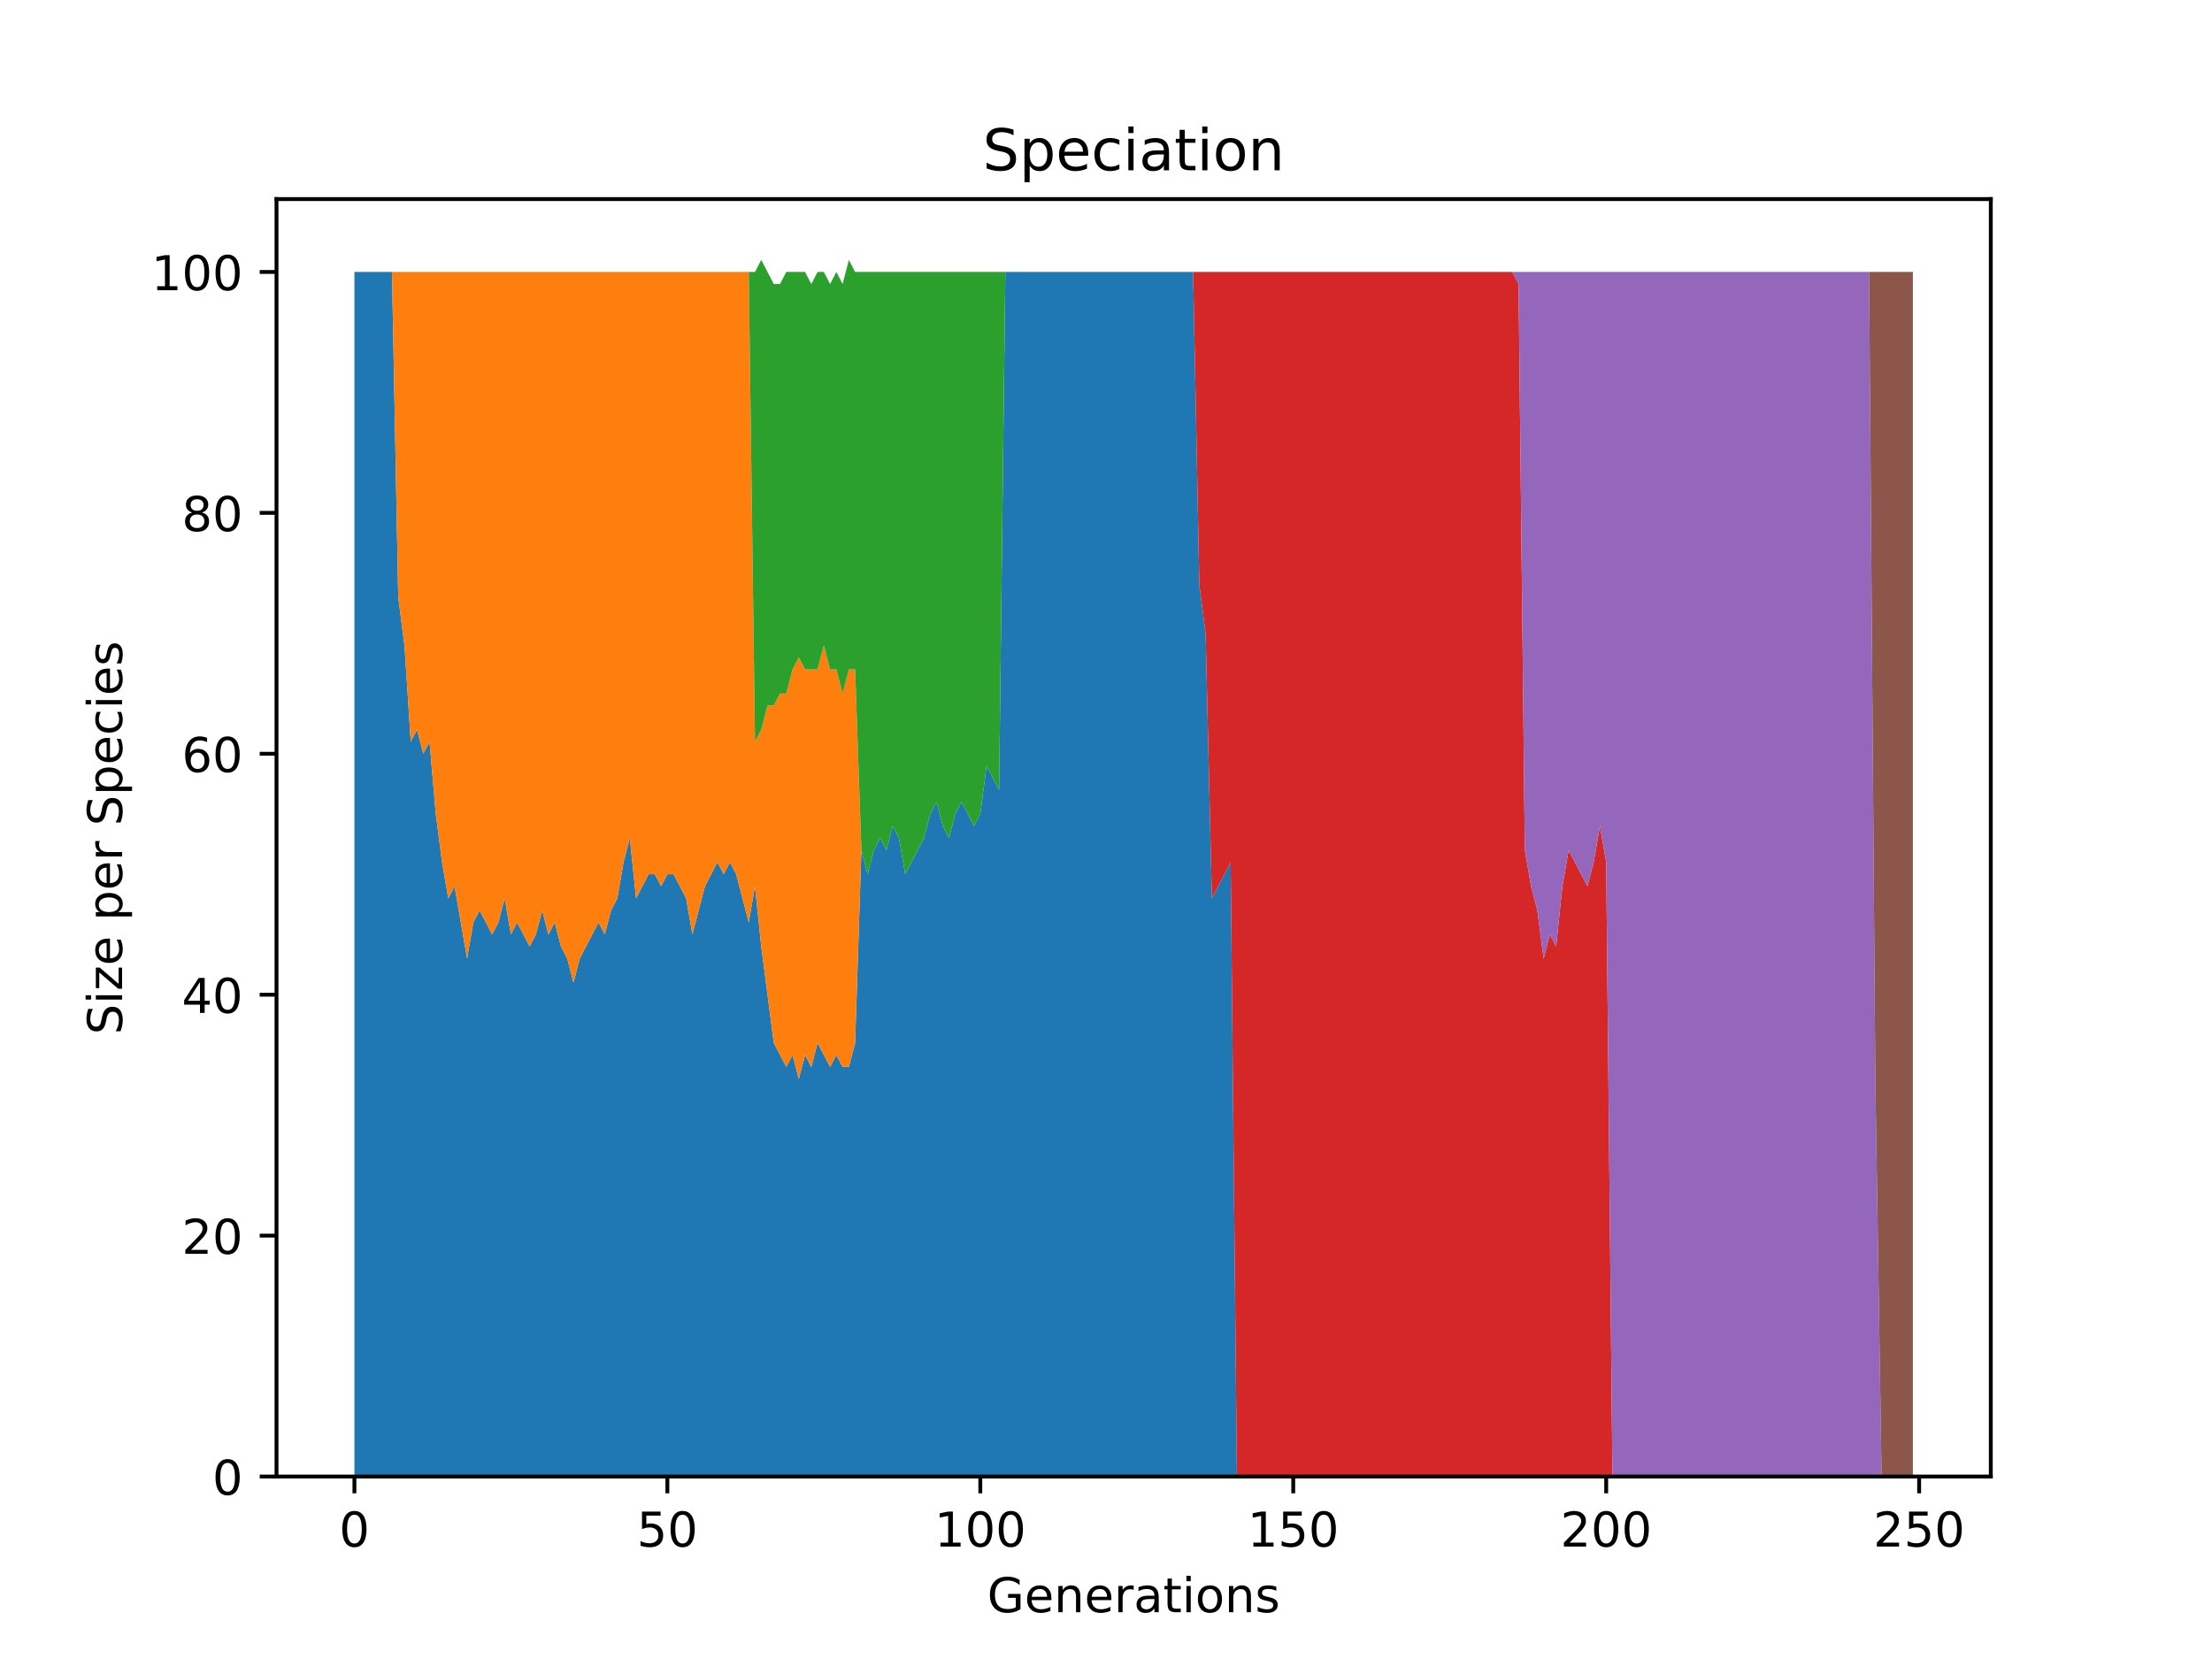 <?xml version="1.0" encoding="utf-8" standalone="no"?>
<!DOCTYPE svg PUBLIC "-//W3C//DTD SVG 1.1//EN"
  "http://www.w3.org/Graphics/SVG/1.1/DTD/svg11.dtd">
<!-- Created with matplotlib (https://matplotlib.org/) -->
<svg height="345.6pt" version="1.1" viewBox="0 0 460.8 345.6" width="460.8pt" xmlns="http://www.w3.org/2000/svg" xmlns:xlink="http://www.w3.org/1999/xlink">
 <defs>
  <style type="text/css">*{stroke-linecap:butt;stroke-linejoin:round;}</style>
 </defs>
 <g id="figure_1">
  <g id="patch_1">
   <path d="M 0 345.6 
L 460.8 345.6 
L 460.8 0 
L 0 0 
z
" style="fill:#ffffff;"/>
  </g>
  <g id="axes_1">
   <g id="patch_2">
    <path d="M 57.6 307.584 
L 414.72 307.584 
L 414.72 41.472 
L 57.6 41.472 
z
" style="fill:#ffffff;"/>
   </g>
   <g id="PolyCollection_1">
    <path clip-path="url(#pd777df5877)" d="M 73.833 56.653 
L 73.833 307.584 
L 75.137 307.584 
L 76.44 307.584 
L 77.744 307.584 
L 79.048 307.584 
L 80.352 307.584 
L 81.656 307.584 
L 82.96 307.584 
L 84.263 307.584 
L 85.567 307.584 
L 86.871 307.584 
L 88.175 307.584 
L 89.479 307.584 
L 90.783 307.584 
L 92.086 307.584 
L 93.39 307.584 
L 94.694 307.584 
L 95.998 307.584 
L 97.302 307.584 
L 98.606 307.584 
L 99.909 307.584 
L 101.213 307.584 
L 102.517 307.584 
L 103.821 307.584 
L 105.125 307.584 
L 106.429 307.584 
L 107.732 307.584 
L 109.036 307.584 
L 110.34 307.584 
L 111.644 307.584 
L 112.948 307.584 
L 114.252 307.584 
L 115.555 307.584 
L 116.859 307.584 
L 118.163 307.584 
L 119.467 307.584 
L 120.771 307.584 
L 122.075 307.584 
L 123.378 307.584 
L 124.682 307.584 
L 125.986 307.584 
L 127.29 307.584 
L 128.594 307.584 
L 129.898 307.584 
L 131.201 307.584 
L 132.505 307.584 
L 133.809 307.584 
L 135.113 307.584 
L 136.417 307.584 
L 137.721 307.584 
L 139.024 307.584 
L 140.328 307.584 
L 141.632 307.584 
L 142.936 307.584 
L 144.24 307.584 
L 145.544 307.584 
L 146.847 307.584 
L 148.151 307.584 
L 149.455 307.584 
L 150.759 307.584 
L 152.063 307.584 
L 153.367 307.584 
L 154.67 307.584 
L 155.974 307.584 
L 157.278 307.584 
L 158.582 307.584 
L 159.886 307.584 
L 161.19 307.584 
L 162.493 307.584 
L 163.797 307.584 
L 165.101 307.584 
L 166.405 307.584 
L 167.709 307.584 
L 169.013 307.584 
L 170.316 307.584 
L 171.62 307.584 
L 172.924 307.584 
L 174.228 307.584 
L 175.532 307.584 
L 176.836 307.584 
L 178.139 307.584 
L 179.443 307.584 
L 180.747 307.584 
L 182.051 307.584 
L 183.355 307.584 
L 184.659 307.584 
L 185.962 307.584 
L 187.266 307.584 
L 188.57 307.584 
L 189.874 307.584 
L 191.178 307.584 
L 192.482 307.584 
L 193.785 307.584 
L 195.089 307.584 
L 196.393 307.584 
L 197.697 307.584 
L 199.001 307.584 
L 200.305 307.584 
L 201.608 307.584 
L 202.912 307.584 
L 204.216 307.584 
L 205.52 307.584 
L 206.824 307.584 
L 208.128 307.584 
L 209.431 307.584 
L 210.735 307.584 
L 212.039 307.584 
L 213.343 307.584 
L 214.647 307.584 
L 215.951 307.584 
L 217.254 307.584 
L 218.558 307.584 
L 219.862 307.584 
L 221.166 307.584 
L 222.47 307.584 
L 223.774 307.584 
L 225.077 307.584 
L 226.381 307.584 
L 227.685 307.584 
L 228.989 307.584 
L 230.293 307.584 
L 231.597 307.584 
L 232.9 307.584 
L 234.204 307.584 
L 235.508 307.584 
L 236.812 307.584 
L 238.116 307.584 
L 239.42 307.584 
L 240.723 307.584 
L 242.027 307.584 
L 243.331 307.584 
L 244.635 307.584 
L 245.939 307.584 
L 247.243 307.584 
L 248.546 307.584 
L 249.85 307.584 
L 251.154 307.584 
L 252.458 307.584 
L 253.762 307.584 
L 255.066 307.584 
L 256.369 307.584 
L 257.673 307.584 
L 258.977 307.584 
L 260.281 307.584 
L 261.585 307.584 
L 262.889 307.584 
L 264.192 307.584 
L 265.496 307.584 
L 266.8 307.584 
L 268.104 307.584 
L 269.408 307.584 
L 270.712 307.584 
L 272.015 307.584 
L 273.319 307.584 
L 274.623 307.584 
L 275.927 307.584 
L 277.231 307.584 
L 278.535 307.584 
L 279.838 307.584 
L 281.142 307.584 
L 282.446 307.584 
L 283.75 307.584 
L 285.054 307.584 
L 286.358 307.584 
L 287.661 307.584 
L 288.965 307.584 
L 290.269 307.584 
L 291.573 307.584 
L 292.877 307.584 
L 294.181 307.584 
L 295.484 307.584 
L 296.788 307.584 
L 298.092 307.584 
L 299.396 307.584 
L 300.7 307.584 
L 302.004 307.584 
L 303.307 307.584 
L 304.611 307.584 
L 305.915 307.584 
L 307.219 307.584 
L 308.523 307.584 
L 309.827 307.584 
L 311.13 307.584 
L 312.434 307.584 
L 313.738 307.584 
L 315.042 307.584 
L 316.346 307.584 
L 317.65 307.584 
L 318.953 307.584 
L 320.257 307.584 
L 321.561 307.584 
L 322.865 307.584 
L 324.169 307.584 
L 325.473 307.584 
L 326.776 307.584 
L 328.08 307.584 
L 329.384 307.584 
L 330.688 307.584 
L 331.992 307.584 
L 333.296 307.584 
L 334.599 307.584 
L 335.903 307.584 
L 337.207 307.584 
L 338.511 307.584 
L 339.815 307.584 
L 341.119 307.584 
L 342.422 307.584 
L 343.726 307.584 
L 345.03 307.584 
L 346.334 307.584 
L 347.638 307.584 
L 348.942 307.584 
L 350.245 307.584 
L 351.549 307.584 
L 352.853 307.584 
L 354.157 307.584 
L 355.461 307.584 
L 356.765 307.584 
L 358.068 307.584 
L 359.372 307.584 
L 360.676 307.584 
L 361.98 307.584 
L 363.284 307.584 
L 364.588 307.584 
L 365.891 307.584 
L 367.195 307.584 
L 368.499 307.584 
L 369.803 307.584 
L 371.107 307.584 
L 372.411 307.584 
L 373.714 307.584 
L 375.018 307.584 
L 376.322 307.584 
L 377.626 307.584 
L 378.93 307.584 
L 380.234 307.584 
L 381.537 307.584 
L 382.841 307.584 
L 384.145 307.584 
L 385.449 307.584 
L 386.753 307.584 
L 388.057 307.584 
L 389.36 307.584 
L 390.664 307.584 
L 391.968 307.584 
L 393.272 307.584 
L 394.576 307.584 
L 395.88 307.584 
L 397.183 307.584 
L 398.487 307.584 
L 398.487 307.584 
L 398.487 307.584 
L 397.183 307.584 
L 395.88 307.584 
L 394.576 307.584 
L 393.272 307.584 
L 391.968 307.584 
L 390.664 307.584 
L 389.36 307.584 
L 388.057 307.584 
L 386.753 307.584 
L 385.449 307.584 
L 384.145 307.584 
L 382.841 307.584 
L 381.537 307.584 
L 380.234 307.584 
L 378.93 307.584 
L 377.626 307.584 
L 376.322 307.584 
L 375.018 307.584 
L 373.714 307.584 
L 372.411 307.584 
L 371.107 307.584 
L 369.803 307.584 
L 368.499 307.584 
L 367.195 307.584 
L 365.891 307.584 
L 364.588 307.584 
L 363.284 307.584 
L 361.98 307.584 
L 360.676 307.584 
L 359.372 307.584 
L 358.068 307.584 
L 356.765 307.584 
L 355.461 307.584 
L 354.157 307.584 
L 352.853 307.584 
L 351.549 307.584 
L 350.245 307.584 
L 348.942 307.584 
L 347.638 307.584 
L 346.334 307.584 
L 345.03 307.584 
L 343.726 307.584 
L 342.422 307.584 
L 341.119 307.584 
L 339.815 307.584 
L 338.511 307.584 
L 337.207 307.584 
L 335.903 307.584 
L 334.599 307.584 
L 333.296 307.584 
L 331.992 307.584 
L 330.688 307.584 
L 329.384 307.584 
L 328.08 307.584 
L 326.776 307.584 
L 325.473 307.584 
L 324.169 307.584 
L 322.865 307.584 
L 321.561 307.584 
L 320.257 307.584 
L 318.953 307.584 
L 317.65 307.584 
L 316.346 307.584 
L 315.042 307.584 
L 313.738 307.584 
L 312.434 307.584 
L 311.13 307.584 
L 309.827 307.584 
L 308.523 307.584 
L 307.219 307.584 
L 305.915 307.584 
L 304.611 307.584 
L 303.307 307.584 
L 302.004 307.584 
L 300.7 307.584 
L 299.396 307.584 
L 298.092 307.584 
L 296.788 307.584 
L 295.484 307.584 
L 294.181 307.584 
L 292.877 307.584 
L 291.573 307.584 
L 290.269 307.584 
L 288.965 307.584 
L 287.661 307.584 
L 286.358 307.584 
L 285.054 307.584 
L 283.75 307.584 
L 282.446 307.584 
L 281.142 307.584 
L 279.838 307.584 
L 278.535 307.584 
L 277.231 307.584 
L 275.927 307.584 
L 274.623 307.584 
L 273.319 307.584 
L 272.015 307.584 
L 270.712 307.584 
L 269.408 307.584 
L 268.104 307.584 
L 266.8 307.584 
L 265.496 307.584 
L 264.192 307.584 
L 262.889 307.584 
L 261.585 307.584 
L 260.281 307.584 
L 258.977 307.584 
L 257.673 307.584 
L 256.369 179.609 
L 255.066 182.119 
L 253.762 184.628 
L 252.458 187.137 
L 251.154 131.933 
L 249.85 121.895 
L 248.546 56.653 
L 247.243 56.653 
L 245.939 56.653 
L 244.635 56.653 
L 243.331 56.653 
L 242.027 56.653 
L 240.723 56.653 
L 239.42 56.653 
L 238.116 56.653 
L 236.812 56.653 
L 235.508 56.653 
L 234.204 56.653 
L 232.9 56.653 
L 231.597 56.653 
L 230.293 56.653 
L 228.989 56.653 
L 227.685 56.653 
L 226.381 56.653 
L 225.077 56.653 
L 223.774 56.653 
L 222.47 56.653 
L 221.166 56.653 
L 219.862 56.653 
L 218.558 56.653 
L 217.254 56.653 
L 215.951 56.653 
L 214.647 56.653 
L 213.343 56.653 
L 212.039 56.653 
L 210.735 56.653 
L 209.431 56.653 
L 208.128 164.554 
L 206.824 162.044 
L 205.52 159.535 
L 204.216 169.572 
L 202.912 172.081 
L 201.608 169.572 
L 200.305 167.063 
L 199.001 169.572 
L 197.697 174.591 
L 196.393 172.081 
L 195.089 167.063 
L 193.785 169.572 
L 192.482 174.591 
L 191.178 177.1 
L 189.874 179.609 
L 188.57 182.119 
L 187.266 174.591 
L 185.962 172.081 
L 184.659 177.1 
L 183.355 174.591 
L 182.051 177.1 
L 180.747 182.119 
L 179.443 177.1 
L 178.139 217.249 
L 176.836 222.268 
L 175.532 222.268 
L 174.228 219.758 
L 172.924 222.268 
L 171.62 219.758 
L 170.316 217.249 
L 169.013 222.268 
L 167.709 219.758 
L 166.405 224.777 
L 165.101 219.758 
L 163.797 222.268 
L 162.493 219.758 
L 161.19 217.249 
L 159.886 207.212 
L 158.582 197.174 
L 157.278 184.628 
L 155.974 192.156 
L 154.67 187.137 
L 153.367 182.119 
L 152.063 179.609 
L 150.759 182.119 
L 149.455 179.609 
L 148.151 182.119 
L 146.847 184.628 
L 145.544 189.647 
L 144.24 194.665 
L 142.936 187.137 
L 141.632 184.628 
L 140.328 182.119 
L 139.024 182.119 
L 137.721 184.628 
L 136.417 182.119 
L 135.113 182.119 
L 133.809 184.628 
L 132.505 187.137 
L 131.201 174.591 
L 129.898 179.609 
L 128.594 187.137 
L 127.29 189.647 
L 125.986 194.665 
L 124.682 192.156 
L 123.378 194.665 
L 122.075 197.174 
L 120.771 199.684 
L 119.467 204.702 
L 118.163 199.684 
L 116.859 197.174 
L 115.555 192.156 
L 114.252 194.665 
L 112.948 189.647 
L 111.644 194.665 
L 110.34 197.174 
L 109.036 194.665 
L 107.732 192.156 
L 106.429 194.665 
L 105.125 187.137 
L 103.821 192.156 
L 102.517 194.665 
L 101.213 192.156 
L 99.909 189.647 
L 98.606 192.156 
L 97.302 199.684 
L 95.998 192.156 
L 94.694 184.628 
L 93.39 187.137 
L 92.086 179.609 
L 90.783 169.572 
L 89.479 154.516 
L 88.175 157.026 
L 86.871 152.007 
L 85.567 154.516 
L 84.263 134.442 
L 82.96 124.405 
L 81.656 56.653 
L 80.352 56.653 
L 79.048 56.653 
L 77.744 56.653 
L 76.44 56.653 
L 75.137 56.653 
L 73.833 56.653 
z
" style="fill:#1f77b4;"/>
   </g>
   <g id="PolyCollection_2">
    <path clip-path="url(#pd777df5877)" d="M 73.833 56.653 
L 73.833 56.653 
L 75.137 56.653 
L 76.44 56.653 
L 77.744 56.653 
L 79.048 56.653 
L 80.352 56.653 
L 81.656 56.653 
L 82.96 124.405 
L 84.263 134.442 
L 85.567 154.516 
L 86.871 152.007 
L 88.175 157.026 
L 89.479 154.516 
L 90.783 169.572 
L 92.086 179.609 
L 93.39 187.137 
L 94.694 184.628 
L 95.998 192.156 
L 97.302 199.684 
L 98.606 192.156 
L 99.909 189.647 
L 101.213 192.156 
L 102.517 194.665 
L 103.821 192.156 
L 105.125 187.137 
L 106.429 194.665 
L 107.732 192.156 
L 109.036 194.665 
L 110.34 197.174 
L 111.644 194.665 
L 112.948 189.647 
L 114.252 194.665 
L 115.555 192.156 
L 116.859 197.174 
L 118.163 199.684 
L 119.467 204.702 
L 120.771 199.684 
L 122.075 197.174 
L 123.378 194.665 
L 124.682 192.156 
L 125.986 194.665 
L 127.29 189.647 
L 128.594 187.137 
L 129.898 179.609 
L 131.201 174.591 
L 132.505 187.137 
L 133.809 184.628 
L 135.113 182.119 
L 136.417 182.119 
L 137.721 184.628 
L 139.024 182.119 
L 140.328 182.119 
L 141.632 184.628 
L 142.936 187.137 
L 144.24 194.665 
L 145.544 189.647 
L 146.847 184.628 
L 148.151 182.119 
L 149.455 179.609 
L 150.759 182.119 
L 152.063 179.609 
L 153.367 182.119 
L 154.67 187.137 
L 155.974 192.156 
L 157.278 184.628 
L 158.582 197.174 
L 159.886 207.212 
L 161.19 217.249 
L 162.493 219.758 
L 163.797 222.268 
L 165.101 219.758 
L 166.405 224.777 
L 167.709 219.758 
L 169.013 222.268 
L 170.316 217.249 
L 171.62 219.758 
L 172.924 222.268 
L 174.228 219.758 
L 175.532 222.268 
L 176.836 222.268 
L 178.139 217.249 
L 179.443 177.1 
L 180.747 182.119 
L 182.051 177.1 
L 183.355 174.591 
L 184.659 177.1 
L 185.962 172.081 
L 187.266 174.591 
L 188.57 182.119 
L 189.874 179.609 
L 191.178 177.1 
L 192.482 174.591 
L 193.785 169.572 
L 195.089 167.063 
L 196.393 172.081 
L 197.697 174.591 
L 199.001 169.572 
L 200.305 167.063 
L 201.608 169.572 
L 202.912 172.081 
L 204.216 169.572 
L 205.52 159.535 
L 206.824 162.044 
L 208.128 164.554 
L 209.431 56.653 
L 210.735 56.653 
L 212.039 56.653 
L 213.343 56.653 
L 214.647 56.653 
L 215.951 56.653 
L 217.254 56.653 
L 218.558 56.653 
L 219.862 56.653 
L 221.166 56.653 
L 222.47 56.653 
L 223.774 56.653 
L 225.077 56.653 
L 226.381 56.653 
L 227.685 56.653 
L 228.989 56.653 
L 230.293 56.653 
L 231.597 56.653 
L 232.9 56.653 
L 234.204 56.653 
L 235.508 56.653 
L 236.812 56.653 
L 238.116 56.653 
L 239.42 56.653 
L 240.723 56.653 
L 242.027 56.653 
L 243.331 56.653 
L 244.635 56.653 
L 245.939 56.653 
L 247.243 56.653 
L 248.546 56.653 
L 249.85 121.895 
L 251.154 131.933 
L 252.458 187.137 
L 253.762 184.628 
L 255.066 182.119 
L 256.369 179.609 
L 257.673 307.584 
L 258.977 307.584 
L 260.281 307.584 
L 261.585 307.584 
L 262.889 307.584 
L 264.192 307.584 
L 265.496 307.584 
L 266.8 307.584 
L 268.104 307.584 
L 269.408 307.584 
L 270.712 307.584 
L 272.015 307.584 
L 273.319 307.584 
L 274.623 307.584 
L 275.927 307.584 
L 277.231 307.584 
L 278.535 307.584 
L 279.838 307.584 
L 281.142 307.584 
L 282.446 307.584 
L 283.75 307.584 
L 285.054 307.584 
L 286.358 307.584 
L 287.661 307.584 
L 288.965 307.584 
L 290.269 307.584 
L 291.573 307.584 
L 292.877 307.584 
L 294.181 307.584 
L 295.484 307.584 
L 296.788 307.584 
L 298.092 307.584 
L 299.396 307.584 
L 300.7 307.584 
L 302.004 307.584 
L 303.307 307.584 
L 304.611 307.584 
L 305.915 307.584 
L 307.219 307.584 
L 308.523 307.584 
L 309.827 307.584 
L 311.13 307.584 
L 312.434 307.584 
L 313.738 307.584 
L 315.042 307.584 
L 316.346 307.584 
L 317.65 307.584 
L 318.953 307.584 
L 320.257 307.584 
L 321.561 307.584 
L 322.865 307.584 
L 324.169 307.584 
L 325.473 307.584 
L 326.776 307.584 
L 328.08 307.584 
L 329.384 307.584 
L 330.688 307.584 
L 331.992 307.584 
L 333.296 307.584 
L 334.599 307.584 
L 335.903 307.584 
L 337.207 307.584 
L 338.511 307.584 
L 339.815 307.584 
L 341.119 307.584 
L 342.422 307.584 
L 343.726 307.584 
L 345.03 307.584 
L 346.334 307.584 
L 347.638 307.584 
L 348.942 307.584 
L 350.245 307.584 
L 351.549 307.584 
L 352.853 307.584 
L 354.157 307.584 
L 355.461 307.584 
L 356.765 307.584 
L 358.068 307.584 
L 359.372 307.584 
L 360.676 307.584 
L 361.98 307.584 
L 363.284 307.584 
L 364.588 307.584 
L 365.891 307.584 
L 367.195 307.584 
L 368.499 307.584 
L 369.803 307.584 
L 371.107 307.584 
L 372.411 307.584 
L 373.714 307.584 
L 375.018 307.584 
L 376.322 307.584 
L 377.626 307.584 
L 378.93 307.584 
L 380.234 307.584 
L 381.537 307.584 
L 382.841 307.584 
L 384.145 307.584 
L 385.449 307.584 
L 386.753 307.584 
L 388.057 307.584 
L 389.36 307.584 
L 390.664 307.584 
L 391.968 307.584 
L 393.272 307.584 
L 394.576 307.584 
L 395.88 307.584 
L 397.183 307.584 
L 398.487 307.584 
L 398.487 307.584 
L 398.487 307.584 
L 397.183 307.584 
L 395.88 307.584 
L 394.576 307.584 
L 393.272 307.584 
L 391.968 307.584 
L 390.664 307.584 
L 389.36 307.584 
L 388.057 307.584 
L 386.753 307.584 
L 385.449 307.584 
L 384.145 307.584 
L 382.841 307.584 
L 381.537 307.584 
L 380.234 307.584 
L 378.93 307.584 
L 377.626 307.584 
L 376.322 307.584 
L 375.018 307.584 
L 373.714 307.584 
L 372.411 307.584 
L 371.107 307.584 
L 369.803 307.584 
L 368.499 307.584 
L 367.195 307.584 
L 365.891 307.584 
L 364.588 307.584 
L 363.284 307.584 
L 361.98 307.584 
L 360.676 307.584 
L 359.372 307.584 
L 358.068 307.584 
L 356.765 307.584 
L 355.461 307.584 
L 354.157 307.584 
L 352.853 307.584 
L 351.549 307.584 
L 350.245 307.584 
L 348.942 307.584 
L 347.638 307.584 
L 346.334 307.584 
L 345.03 307.584 
L 343.726 307.584 
L 342.422 307.584 
L 341.119 307.584 
L 339.815 307.584 
L 338.511 307.584 
L 337.207 307.584 
L 335.903 307.584 
L 334.599 307.584 
L 333.296 307.584 
L 331.992 307.584 
L 330.688 307.584 
L 329.384 307.584 
L 328.08 307.584 
L 326.776 307.584 
L 325.473 307.584 
L 324.169 307.584 
L 322.865 307.584 
L 321.561 307.584 
L 320.257 307.584 
L 318.953 307.584 
L 317.65 307.584 
L 316.346 307.584 
L 315.042 307.584 
L 313.738 307.584 
L 312.434 307.584 
L 311.13 307.584 
L 309.827 307.584 
L 308.523 307.584 
L 307.219 307.584 
L 305.915 307.584 
L 304.611 307.584 
L 303.307 307.584 
L 302.004 307.584 
L 300.7 307.584 
L 299.396 307.584 
L 298.092 307.584 
L 296.788 307.584 
L 295.484 307.584 
L 294.181 307.584 
L 292.877 307.584 
L 291.573 307.584 
L 290.269 307.584 
L 288.965 307.584 
L 287.661 307.584 
L 286.358 307.584 
L 285.054 307.584 
L 283.75 307.584 
L 282.446 307.584 
L 281.142 307.584 
L 279.838 307.584 
L 278.535 307.584 
L 277.231 307.584 
L 275.927 307.584 
L 274.623 307.584 
L 273.319 307.584 
L 272.015 307.584 
L 270.712 307.584 
L 269.408 307.584 
L 268.104 307.584 
L 266.8 307.584 
L 265.496 307.584 
L 264.192 307.584 
L 262.889 307.584 
L 261.585 307.584 
L 260.281 307.584 
L 258.977 307.584 
L 257.673 307.584 
L 256.369 179.609 
L 255.066 182.119 
L 253.762 184.628 
L 252.458 187.137 
L 251.154 131.933 
L 249.85 121.895 
L 248.546 56.653 
L 247.243 56.653 
L 245.939 56.653 
L 244.635 56.653 
L 243.331 56.653 
L 242.027 56.653 
L 240.723 56.653 
L 239.42 56.653 
L 238.116 56.653 
L 236.812 56.653 
L 235.508 56.653 
L 234.204 56.653 
L 232.9 56.653 
L 231.597 56.653 
L 230.293 56.653 
L 228.989 56.653 
L 227.685 56.653 
L 226.381 56.653 
L 225.077 56.653 
L 223.774 56.653 
L 222.47 56.653 
L 221.166 56.653 
L 219.862 56.653 
L 218.558 56.653 
L 217.254 56.653 
L 215.951 56.653 
L 214.647 56.653 
L 213.343 56.653 
L 212.039 56.653 
L 210.735 56.653 
L 209.431 56.653 
L 208.128 164.554 
L 206.824 162.044 
L 205.52 159.535 
L 204.216 169.572 
L 202.912 172.081 
L 201.608 169.572 
L 200.305 167.063 
L 199.001 169.572 
L 197.697 174.591 
L 196.393 172.081 
L 195.089 167.063 
L 193.785 169.572 
L 192.482 174.591 
L 191.178 177.1 
L 189.874 179.609 
L 188.57 182.119 
L 187.266 174.591 
L 185.962 172.081 
L 184.659 177.1 
L 183.355 174.591 
L 182.051 177.1 
L 180.747 182.119 
L 179.443 177.1 
L 178.139 139.46 
L 176.836 139.46 
L 175.532 144.479 
L 174.228 139.46 
L 172.924 139.46 
L 171.62 134.442 
L 170.316 139.46 
L 169.013 139.46 
L 167.709 139.46 
L 166.405 136.951 
L 165.101 139.46 
L 163.797 144.479 
L 162.493 144.479 
L 161.19 146.988 
L 159.886 146.988 
L 158.582 152.007 
L 157.278 154.516 
L 155.974 56.653 
L 154.67 56.653 
L 153.367 56.653 
L 152.063 56.653 
L 150.759 56.653 
L 149.455 56.653 
L 148.151 56.653 
L 146.847 56.653 
L 145.544 56.653 
L 144.24 56.653 
L 142.936 56.653 
L 141.632 56.653 
L 140.328 56.653 
L 139.024 56.653 
L 137.721 56.653 
L 136.417 56.653 
L 135.113 56.653 
L 133.809 56.653 
L 132.505 56.653 
L 131.201 56.653 
L 129.898 56.653 
L 128.594 56.653 
L 127.29 56.653 
L 125.986 56.653 
L 124.682 56.653 
L 123.378 56.653 
L 122.075 56.653 
L 120.771 56.653 
L 119.467 56.653 
L 118.163 56.653 
L 116.859 56.653 
L 115.555 56.653 
L 114.252 56.653 
L 112.948 56.653 
L 111.644 56.653 
L 110.34 56.653 
L 109.036 56.653 
L 107.732 56.653 
L 106.429 56.653 
L 105.125 56.653 
L 103.821 56.653 
L 102.517 56.653 
L 101.213 56.653 
L 99.909 56.653 
L 98.606 56.653 
L 97.302 56.653 
L 95.998 56.653 
L 94.694 56.653 
L 93.39 56.653 
L 92.086 56.653 
L 90.783 56.653 
L 89.479 56.653 
L 88.175 56.653 
L 86.871 56.653 
L 85.567 56.653 
L 84.263 56.653 
L 82.96 56.653 
L 81.656 56.653 
L 80.352 56.653 
L 79.048 56.653 
L 77.744 56.653 
L 76.44 56.653 
L 75.137 56.653 
L 73.833 56.653 
z
" style="fill:#ff7f0e;"/>
   </g>
   <g id="PolyCollection_3">
    <path clip-path="url(#pd777df5877)" d="M 73.833 56.653 
L 73.833 56.653 
L 75.137 56.653 
L 76.44 56.653 
L 77.744 56.653 
L 79.048 56.653 
L 80.352 56.653 
L 81.656 56.653 
L 82.96 56.653 
L 84.263 56.653 
L 85.567 56.653 
L 86.871 56.653 
L 88.175 56.653 
L 89.479 56.653 
L 90.783 56.653 
L 92.086 56.653 
L 93.39 56.653 
L 94.694 56.653 
L 95.998 56.653 
L 97.302 56.653 
L 98.606 56.653 
L 99.909 56.653 
L 101.213 56.653 
L 102.517 56.653 
L 103.821 56.653 
L 105.125 56.653 
L 106.429 56.653 
L 107.732 56.653 
L 109.036 56.653 
L 110.34 56.653 
L 111.644 56.653 
L 112.948 56.653 
L 114.252 56.653 
L 115.555 56.653 
L 116.859 56.653 
L 118.163 56.653 
L 119.467 56.653 
L 120.771 56.653 
L 122.075 56.653 
L 123.378 56.653 
L 124.682 56.653 
L 125.986 56.653 
L 127.29 56.653 
L 128.594 56.653 
L 129.898 56.653 
L 131.201 56.653 
L 132.505 56.653 
L 133.809 56.653 
L 135.113 56.653 
L 136.417 56.653 
L 137.721 56.653 
L 139.024 56.653 
L 140.328 56.653 
L 141.632 56.653 
L 142.936 56.653 
L 144.24 56.653 
L 145.544 56.653 
L 146.847 56.653 
L 148.151 56.653 
L 149.455 56.653 
L 150.759 56.653 
L 152.063 56.653 
L 153.367 56.653 
L 154.67 56.653 
L 155.974 56.653 
L 157.278 154.516 
L 158.582 152.007 
L 159.886 146.988 
L 161.19 146.988 
L 162.493 144.479 
L 163.797 144.479 
L 165.101 139.46 
L 166.405 136.951 
L 167.709 139.46 
L 169.013 139.46 
L 170.316 139.46 
L 171.62 134.442 
L 172.924 139.46 
L 174.228 139.46 
L 175.532 144.479 
L 176.836 139.46 
L 178.139 139.46 
L 179.443 177.1 
L 180.747 182.119 
L 182.051 177.1 
L 183.355 174.591 
L 184.659 177.1 
L 185.962 172.081 
L 187.266 174.591 
L 188.57 182.119 
L 189.874 179.609 
L 191.178 177.1 
L 192.482 174.591 
L 193.785 169.572 
L 195.089 167.063 
L 196.393 172.081 
L 197.697 174.591 
L 199.001 169.572 
L 200.305 167.063 
L 201.608 169.572 
L 202.912 172.081 
L 204.216 169.572 
L 205.52 159.535 
L 206.824 162.044 
L 208.128 164.554 
L 209.431 56.653 
L 210.735 56.653 
L 212.039 56.653 
L 213.343 56.653 
L 214.647 56.653 
L 215.951 56.653 
L 217.254 56.653 
L 218.558 56.653 
L 219.862 56.653 
L 221.166 56.653 
L 222.47 56.653 
L 223.774 56.653 
L 225.077 56.653 
L 226.381 56.653 
L 227.685 56.653 
L 228.989 56.653 
L 230.293 56.653 
L 231.597 56.653 
L 232.9 56.653 
L 234.204 56.653 
L 235.508 56.653 
L 236.812 56.653 
L 238.116 56.653 
L 239.42 56.653 
L 240.723 56.653 
L 242.027 56.653 
L 243.331 56.653 
L 244.635 56.653 
L 245.939 56.653 
L 247.243 56.653 
L 248.546 56.653 
L 249.85 121.895 
L 251.154 131.933 
L 252.458 187.137 
L 253.762 184.628 
L 255.066 182.119 
L 256.369 179.609 
L 257.673 307.584 
L 258.977 307.584 
L 260.281 307.584 
L 261.585 307.584 
L 262.889 307.584 
L 264.192 307.584 
L 265.496 307.584 
L 266.8 307.584 
L 268.104 307.584 
L 269.408 307.584 
L 270.712 307.584 
L 272.015 307.584 
L 273.319 307.584 
L 274.623 307.584 
L 275.927 307.584 
L 277.231 307.584 
L 278.535 307.584 
L 279.838 307.584 
L 281.142 307.584 
L 282.446 307.584 
L 283.75 307.584 
L 285.054 307.584 
L 286.358 307.584 
L 287.661 307.584 
L 288.965 307.584 
L 290.269 307.584 
L 291.573 307.584 
L 292.877 307.584 
L 294.181 307.584 
L 295.484 307.584 
L 296.788 307.584 
L 298.092 307.584 
L 299.396 307.584 
L 300.7 307.584 
L 302.004 307.584 
L 303.307 307.584 
L 304.611 307.584 
L 305.915 307.584 
L 307.219 307.584 
L 308.523 307.584 
L 309.827 307.584 
L 311.13 307.584 
L 312.434 307.584 
L 313.738 307.584 
L 315.042 307.584 
L 316.346 307.584 
L 317.65 307.584 
L 318.953 307.584 
L 320.257 307.584 
L 321.561 307.584 
L 322.865 307.584 
L 324.169 307.584 
L 325.473 307.584 
L 326.776 307.584 
L 328.08 307.584 
L 329.384 307.584 
L 330.688 307.584 
L 331.992 307.584 
L 333.296 307.584 
L 334.599 307.584 
L 335.903 307.584 
L 337.207 307.584 
L 338.511 307.584 
L 339.815 307.584 
L 341.119 307.584 
L 342.422 307.584 
L 343.726 307.584 
L 345.03 307.584 
L 346.334 307.584 
L 347.638 307.584 
L 348.942 307.584 
L 350.245 307.584 
L 351.549 307.584 
L 352.853 307.584 
L 354.157 307.584 
L 355.461 307.584 
L 356.765 307.584 
L 358.068 307.584 
L 359.372 307.584 
L 360.676 307.584 
L 361.98 307.584 
L 363.284 307.584 
L 364.588 307.584 
L 365.891 307.584 
L 367.195 307.584 
L 368.499 307.584 
L 369.803 307.584 
L 371.107 307.584 
L 372.411 307.584 
L 373.714 307.584 
L 375.018 307.584 
L 376.322 307.584 
L 377.626 307.584 
L 378.93 307.584 
L 380.234 307.584 
L 381.537 307.584 
L 382.841 307.584 
L 384.145 307.584 
L 385.449 307.584 
L 386.753 307.584 
L 388.057 307.584 
L 389.36 307.584 
L 390.664 307.584 
L 391.968 307.584 
L 393.272 307.584 
L 394.576 307.584 
L 395.88 307.584 
L 397.183 307.584 
L 398.487 307.584 
L 398.487 307.584 
L 398.487 307.584 
L 397.183 307.584 
L 395.88 307.584 
L 394.576 307.584 
L 393.272 307.584 
L 391.968 307.584 
L 390.664 307.584 
L 389.36 307.584 
L 388.057 307.584 
L 386.753 307.584 
L 385.449 307.584 
L 384.145 307.584 
L 382.841 307.584 
L 381.537 307.584 
L 380.234 307.584 
L 378.93 307.584 
L 377.626 307.584 
L 376.322 307.584 
L 375.018 307.584 
L 373.714 307.584 
L 372.411 307.584 
L 371.107 307.584 
L 369.803 307.584 
L 368.499 307.584 
L 367.195 307.584 
L 365.891 307.584 
L 364.588 307.584 
L 363.284 307.584 
L 361.98 307.584 
L 360.676 307.584 
L 359.372 307.584 
L 358.068 307.584 
L 356.765 307.584 
L 355.461 307.584 
L 354.157 307.584 
L 352.853 307.584 
L 351.549 307.584 
L 350.245 307.584 
L 348.942 307.584 
L 347.638 307.584 
L 346.334 307.584 
L 345.03 307.584 
L 343.726 307.584 
L 342.422 307.584 
L 341.119 307.584 
L 339.815 307.584 
L 338.511 307.584 
L 337.207 307.584 
L 335.903 307.584 
L 334.599 307.584 
L 333.296 307.584 
L 331.992 307.584 
L 330.688 307.584 
L 329.384 307.584 
L 328.08 307.584 
L 326.776 307.584 
L 325.473 307.584 
L 324.169 307.584 
L 322.865 307.584 
L 321.561 307.584 
L 320.257 307.584 
L 318.953 307.584 
L 317.65 307.584 
L 316.346 307.584 
L 315.042 307.584 
L 313.738 307.584 
L 312.434 307.584 
L 311.13 307.584 
L 309.827 307.584 
L 308.523 307.584 
L 307.219 307.584 
L 305.915 307.584 
L 304.611 307.584 
L 303.307 307.584 
L 302.004 307.584 
L 300.7 307.584 
L 299.396 307.584 
L 298.092 307.584 
L 296.788 307.584 
L 295.484 307.584 
L 294.181 307.584 
L 292.877 307.584 
L 291.573 307.584 
L 290.269 307.584 
L 288.965 307.584 
L 287.661 307.584 
L 286.358 307.584 
L 285.054 307.584 
L 283.75 307.584 
L 282.446 307.584 
L 281.142 307.584 
L 279.838 307.584 
L 278.535 307.584 
L 277.231 307.584 
L 275.927 307.584 
L 274.623 307.584 
L 273.319 307.584 
L 272.015 307.584 
L 270.712 307.584 
L 269.408 307.584 
L 268.104 307.584 
L 266.8 307.584 
L 265.496 307.584 
L 264.192 307.584 
L 262.889 307.584 
L 261.585 307.584 
L 260.281 307.584 
L 258.977 307.584 
L 257.673 307.584 
L 256.369 179.609 
L 255.066 182.119 
L 253.762 184.628 
L 252.458 187.137 
L 251.154 131.933 
L 249.85 121.895 
L 248.546 56.653 
L 247.243 56.653 
L 245.939 56.653 
L 244.635 56.653 
L 243.331 56.653 
L 242.027 56.653 
L 240.723 56.653 
L 239.42 56.653 
L 238.116 56.653 
L 236.812 56.653 
L 235.508 56.653 
L 234.204 56.653 
L 232.9 56.653 
L 231.597 56.653 
L 230.293 56.653 
L 228.989 56.653 
L 227.685 56.653 
L 226.381 56.653 
L 225.077 56.653 
L 223.774 56.653 
L 222.47 56.653 
L 221.166 56.653 
L 219.862 56.653 
L 218.558 56.653 
L 217.254 56.653 
L 215.951 56.653 
L 214.647 56.653 
L 213.343 56.653 
L 212.039 56.653 
L 210.735 56.653 
L 209.431 56.653 
L 208.128 56.653 
L 206.824 56.653 
L 205.52 56.653 
L 204.216 56.653 
L 202.912 56.653 
L 201.608 56.653 
L 200.305 56.653 
L 199.001 56.653 
L 197.697 56.653 
L 196.393 56.653 
L 195.089 56.653 
L 193.785 56.653 
L 192.482 56.653 
L 191.178 56.653 
L 189.874 56.653 
L 188.57 56.653 
L 187.266 56.653 
L 185.962 56.653 
L 184.659 56.653 
L 183.355 56.653 
L 182.051 56.653 
L 180.747 56.653 
L 179.443 56.653 
L 178.139 56.653 
L 176.836 54.144 
L 175.532 59.163 
L 174.228 56.653 
L 172.924 59.163 
L 171.62 56.653 
L 170.316 56.653 
L 169.013 59.163 
L 167.709 56.653 
L 166.405 56.653 
L 165.101 56.653 
L 163.797 56.653 
L 162.493 59.163 
L 161.19 59.163 
L 159.886 56.653 
L 158.582 54.144 
L 157.278 56.653 
L 155.974 56.653 
L 154.67 56.653 
L 153.367 56.653 
L 152.063 56.653 
L 150.759 56.653 
L 149.455 56.653 
L 148.151 56.653 
L 146.847 56.653 
L 145.544 56.653 
L 144.24 56.653 
L 142.936 56.653 
L 141.632 56.653 
L 140.328 56.653 
L 139.024 56.653 
L 137.721 56.653 
L 136.417 56.653 
L 135.113 56.653 
L 133.809 56.653 
L 132.505 56.653 
L 131.201 56.653 
L 129.898 56.653 
L 128.594 56.653 
L 127.29 56.653 
L 125.986 56.653 
L 124.682 56.653 
L 123.378 56.653 
L 122.075 56.653 
L 120.771 56.653 
L 119.467 56.653 
L 118.163 56.653 
L 116.859 56.653 
L 115.555 56.653 
L 114.252 56.653 
L 112.948 56.653 
L 111.644 56.653 
L 110.34 56.653 
L 109.036 56.653 
L 107.732 56.653 
L 106.429 56.653 
L 105.125 56.653 
L 103.821 56.653 
L 102.517 56.653 
L 101.213 56.653 
L 99.909 56.653 
L 98.606 56.653 
L 97.302 56.653 
L 95.998 56.653 
L 94.694 56.653 
L 93.39 56.653 
L 92.086 56.653 
L 90.783 56.653 
L 89.479 56.653 
L 88.175 56.653 
L 86.871 56.653 
L 85.567 56.653 
L 84.263 56.653 
L 82.96 56.653 
L 81.656 56.653 
L 80.352 56.653 
L 79.048 56.653 
L 77.744 56.653 
L 76.44 56.653 
L 75.137 56.653 
L 73.833 56.653 
z
" style="fill:#2ca02c;"/>
   </g>
   <g id="PolyCollection_4">
    <path clip-path="url(#pd777df5877)" d="M 73.833 56.653 
L 73.833 56.653 
L 75.137 56.653 
L 76.44 56.653 
L 77.744 56.653 
L 79.048 56.653 
L 80.352 56.653 
L 81.656 56.653 
L 82.96 56.653 
L 84.263 56.653 
L 85.567 56.653 
L 86.871 56.653 
L 88.175 56.653 
L 89.479 56.653 
L 90.783 56.653 
L 92.086 56.653 
L 93.39 56.653 
L 94.694 56.653 
L 95.998 56.653 
L 97.302 56.653 
L 98.606 56.653 
L 99.909 56.653 
L 101.213 56.653 
L 102.517 56.653 
L 103.821 56.653 
L 105.125 56.653 
L 106.429 56.653 
L 107.732 56.653 
L 109.036 56.653 
L 110.34 56.653 
L 111.644 56.653 
L 112.948 56.653 
L 114.252 56.653 
L 115.555 56.653 
L 116.859 56.653 
L 118.163 56.653 
L 119.467 56.653 
L 120.771 56.653 
L 122.075 56.653 
L 123.378 56.653 
L 124.682 56.653 
L 125.986 56.653 
L 127.29 56.653 
L 128.594 56.653 
L 129.898 56.653 
L 131.201 56.653 
L 132.505 56.653 
L 133.809 56.653 
L 135.113 56.653 
L 136.417 56.653 
L 137.721 56.653 
L 139.024 56.653 
L 140.328 56.653 
L 141.632 56.653 
L 142.936 56.653 
L 144.24 56.653 
L 145.544 56.653 
L 146.847 56.653 
L 148.151 56.653 
L 149.455 56.653 
L 150.759 56.653 
L 152.063 56.653 
L 153.367 56.653 
L 154.67 56.653 
L 155.974 56.653 
L 157.278 56.653 
L 158.582 54.144 
L 159.886 56.653 
L 161.19 59.163 
L 162.493 59.163 
L 163.797 56.653 
L 165.101 56.653 
L 166.405 56.653 
L 167.709 56.653 
L 169.013 59.163 
L 170.316 56.653 
L 171.62 56.653 
L 172.924 59.163 
L 174.228 56.653 
L 175.532 59.163 
L 176.836 54.144 
L 178.139 56.653 
L 179.443 56.653 
L 180.747 56.653 
L 182.051 56.653 
L 183.355 56.653 
L 184.659 56.653 
L 185.962 56.653 
L 187.266 56.653 
L 188.57 56.653 
L 189.874 56.653 
L 191.178 56.653 
L 192.482 56.653 
L 193.785 56.653 
L 195.089 56.653 
L 196.393 56.653 
L 197.697 56.653 
L 199.001 56.653 
L 200.305 56.653 
L 201.608 56.653 
L 202.912 56.653 
L 204.216 56.653 
L 205.52 56.653 
L 206.824 56.653 
L 208.128 56.653 
L 209.431 56.653 
L 210.735 56.653 
L 212.039 56.653 
L 213.343 56.653 
L 214.647 56.653 
L 215.951 56.653 
L 217.254 56.653 
L 218.558 56.653 
L 219.862 56.653 
L 221.166 56.653 
L 222.47 56.653 
L 223.774 56.653 
L 225.077 56.653 
L 226.381 56.653 
L 227.685 56.653 
L 228.989 56.653 
L 230.293 56.653 
L 231.597 56.653 
L 232.9 56.653 
L 234.204 56.653 
L 235.508 56.653 
L 236.812 56.653 
L 238.116 56.653 
L 239.42 56.653 
L 240.723 56.653 
L 242.027 56.653 
L 243.331 56.653 
L 244.635 56.653 
L 245.939 56.653 
L 247.243 56.653 
L 248.546 56.653 
L 249.85 121.895 
L 251.154 131.933 
L 252.458 187.137 
L 253.762 184.628 
L 255.066 182.119 
L 256.369 179.609 
L 257.673 307.584 
L 258.977 307.584 
L 260.281 307.584 
L 261.585 307.584 
L 262.889 307.584 
L 264.192 307.584 
L 265.496 307.584 
L 266.8 307.584 
L 268.104 307.584 
L 269.408 307.584 
L 270.712 307.584 
L 272.015 307.584 
L 273.319 307.584 
L 274.623 307.584 
L 275.927 307.584 
L 277.231 307.584 
L 278.535 307.584 
L 279.838 307.584 
L 281.142 307.584 
L 282.446 307.584 
L 283.75 307.584 
L 285.054 307.584 
L 286.358 307.584 
L 287.661 307.584 
L 288.965 307.584 
L 290.269 307.584 
L 291.573 307.584 
L 292.877 307.584 
L 294.181 307.584 
L 295.484 307.584 
L 296.788 307.584 
L 298.092 307.584 
L 299.396 307.584 
L 300.7 307.584 
L 302.004 307.584 
L 303.307 307.584 
L 304.611 307.584 
L 305.915 307.584 
L 307.219 307.584 
L 308.523 307.584 
L 309.827 307.584 
L 311.13 307.584 
L 312.434 307.584 
L 313.738 307.584 
L 315.042 307.584 
L 316.346 307.584 
L 317.65 307.584 
L 318.953 307.584 
L 320.257 307.584 
L 321.561 307.584 
L 322.865 307.584 
L 324.169 307.584 
L 325.473 307.584 
L 326.776 307.584 
L 328.08 307.584 
L 329.384 307.584 
L 330.688 307.584 
L 331.992 307.584 
L 333.296 307.584 
L 334.599 307.584 
L 335.903 307.584 
L 337.207 307.584 
L 338.511 307.584 
L 339.815 307.584 
L 341.119 307.584 
L 342.422 307.584 
L 343.726 307.584 
L 345.03 307.584 
L 346.334 307.584 
L 347.638 307.584 
L 348.942 307.584 
L 350.245 307.584 
L 351.549 307.584 
L 352.853 307.584 
L 354.157 307.584 
L 355.461 307.584 
L 356.765 307.584 
L 358.068 307.584 
L 359.372 307.584 
L 360.676 307.584 
L 361.98 307.584 
L 363.284 307.584 
L 364.588 307.584 
L 365.891 307.584 
L 367.195 307.584 
L 368.499 307.584 
L 369.803 307.584 
L 371.107 307.584 
L 372.411 307.584 
L 373.714 307.584 
L 375.018 307.584 
L 376.322 307.584 
L 377.626 307.584 
L 378.93 307.584 
L 380.234 307.584 
L 381.537 307.584 
L 382.841 307.584 
L 384.145 307.584 
L 385.449 307.584 
L 386.753 307.584 
L 388.057 307.584 
L 389.36 307.584 
L 390.664 307.584 
L 391.968 307.584 
L 393.272 307.584 
L 394.576 307.584 
L 395.88 307.584 
L 397.183 307.584 
L 398.487 307.584 
L 398.487 307.584 
L 398.487 307.584 
L 397.183 307.584 
L 395.88 307.584 
L 394.576 307.584 
L 393.272 307.584 
L 391.968 307.584 
L 390.664 307.584 
L 389.36 307.584 
L 388.057 307.584 
L 386.753 307.584 
L 385.449 307.584 
L 384.145 307.584 
L 382.841 307.584 
L 381.537 307.584 
L 380.234 307.584 
L 378.93 307.584 
L 377.626 307.584 
L 376.322 307.584 
L 375.018 307.584 
L 373.714 307.584 
L 372.411 307.584 
L 371.107 307.584 
L 369.803 307.584 
L 368.499 307.584 
L 367.195 307.584 
L 365.891 307.584 
L 364.588 307.584 
L 363.284 307.584 
L 361.98 307.584 
L 360.676 307.584 
L 359.372 307.584 
L 358.068 307.584 
L 356.765 307.584 
L 355.461 307.584 
L 354.157 307.584 
L 352.853 307.584 
L 351.549 307.584 
L 350.245 307.584 
L 348.942 307.584 
L 347.638 307.584 
L 346.334 307.584 
L 345.03 307.584 
L 343.726 307.584 
L 342.422 307.584 
L 341.119 307.584 
L 339.815 307.584 
L 338.511 307.584 
L 337.207 307.584 
L 335.903 307.584 
L 334.599 179.609 
L 333.296 172.081 
L 331.992 179.609 
L 330.688 184.628 
L 329.384 182.119 
L 328.08 179.609 
L 326.776 177.1 
L 325.473 184.628 
L 324.169 197.174 
L 322.865 194.665 
L 321.561 199.684 
L 320.257 189.647 
L 318.953 184.628 
L 317.65 177.1 
L 316.346 59.163 
L 315.042 56.653 
L 313.738 56.653 
L 312.434 56.653 
L 311.13 56.653 
L 309.827 56.653 
L 308.523 56.653 
L 307.219 56.653 
L 305.915 56.653 
L 304.611 56.653 
L 303.307 56.653 
L 302.004 56.653 
L 300.7 56.653 
L 299.396 56.653 
L 298.092 56.653 
L 296.788 56.653 
L 295.484 56.653 
L 294.181 56.653 
L 292.877 56.653 
L 291.573 56.653 
L 290.269 56.653 
L 288.965 56.653 
L 287.661 56.653 
L 286.358 56.653 
L 285.054 56.653 
L 283.75 56.653 
L 282.446 56.653 
L 281.142 56.653 
L 279.838 56.653 
L 278.535 56.653 
L 277.231 56.653 
L 275.927 56.653 
L 274.623 56.653 
L 273.319 56.653 
L 272.015 56.653 
L 270.712 56.653 
L 269.408 56.653 
L 268.104 56.653 
L 266.8 56.653 
L 265.496 56.653 
L 264.192 56.653 
L 262.889 56.653 
L 261.585 56.653 
L 260.281 56.653 
L 258.977 56.653 
L 257.673 56.653 
L 256.369 56.653 
L 255.066 56.653 
L 253.762 56.653 
L 252.458 56.653 
L 251.154 56.653 
L 249.85 56.653 
L 248.546 56.653 
L 247.243 56.653 
L 245.939 56.653 
L 244.635 56.653 
L 243.331 56.653 
L 242.027 56.653 
L 240.723 56.653 
L 239.42 56.653 
L 238.116 56.653 
L 236.812 56.653 
L 235.508 56.653 
L 234.204 56.653 
L 232.9 56.653 
L 231.597 56.653 
L 230.293 56.653 
L 228.989 56.653 
L 227.685 56.653 
L 226.381 56.653 
L 225.077 56.653 
L 223.774 56.653 
L 222.47 56.653 
L 221.166 56.653 
L 219.862 56.653 
L 218.558 56.653 
L 217.254 56.653 
L 215.951 56.653 
L 214.647 56.653 
L 213.343 56.653 
L 212.039 56.653 
L 210.735 56.653 
L 209.431 56.653 
L 208.128 56.653 
L 206.824 56.653 
L 205.52 56.653 
L 204.216 56.653 
L 202.912 56.653 
L 201.608 56.653 
L 200.305 56.653 
L 199.001 56.653 
L 197.697 56.653 
L 196.393 56.653 
L 195.089 56.653 
L 193.785 56.653 
L 192.482 56.653 
L 191.178 56.653 
L 189.874 56.653 
L 188.57 56.653 
L 187.266 56.653 
L 185.962 56.653 
L 184.659 56.653 
L 183.355 56.653 
L 182.051 56.653 
L 180.747 56.653 
L 179.443 56.653 
L 178.139 56.653 
L 176.836 54.144 
L 175.532 59.163 
L 174.228 56.653 
L 172.924 59.163 
L 171.62 56.653 
L 170.316 56.653 
L 169.013 59.163 
L 167.709 56.653 
L 166.405 56.653 
L 165.101 56.653 
L 163.797 56.653 
L 162.493 59.163 
L 161.19 59.163 
L 159.886 56.653 
L 158.582 54.144 
L 157.278 56.653 
L 155.974 56.653 
L 154.67 56.653 
L 153.367 56.653 
L 152.063 56.653 
L 150.759 56.653 
L 149.455 56.653 
L 148.151 56.653 
L 146.847 56.653 
L 145.544 56.653 
L 144.24 56.653 
L 142.936 56.653 
L 141.632 56.653 
L 140.328 56.653 
L 139.024 56.653 
L 137.721 56.653 
L 136.417 56.653 
L 135.113 56.653 
L 133.809 56.653 
L 132.505 56.653 
L 131.201 56.653 
L 129.898 56.653 
L 128.594 56.653 
L 127.29 56.653 
L 125.986 56.653 
L 124.682 56.653 
L 123.378 56.653 
L 122.075 56.653 
L 120.771 56.653 
L 119.467 56.653 
L 118.163 56.653 
L 116.859 56.653 
L 115.555 56.653 
L 114.252 56.653 
L 112.948 56.653 
L 111.644 56.653 
L 110.34 56.653 
L 109.036 56.653 
L 107.732 56.653 
L 106.429 56.653 
L 105.125 56.653 
L 103.821 56.653 
L 102.517 56.653 
L 101.213 56.653 
L 99.909 56.653 
L 98.606 56.653 
L 97.302 56.653 
L 95.998 56.653 
L 94.694 56.653 
L 93.39 56.653 
L 92.086 56.653 
L 90.783 56.653 
L 89.479 56.653 
L 88.175 56.653 
L 86.871 56.653 
L 85.567 56.653 
L 84.263 56.653 
L 82.96 56.653 
L 81.656 56.653 
L 80.352 56.653 
L 79.048 56.653 
L 77.744 56.653 
L 76.44 56.653 
L 75.137 56.653 
L 73.833 56.653 
z
" style="fill:#d62728;"/>
   </g>
   <g id="PolyCollection_5">
    <path clip-path="url(#pd777df5877)" d="M 73.833 56.653 
L 73.833 56.653 
L 75.137 56.653 
L 76.44 56.653 
L 77.744 56.653 
L 79.048 56.653 
L 80.352 56.653 
L 81.656 56.653 
L 82.96 56.653 
L 84.263 56.653 
L 85.567 56.653 
L 86.871 56.653 
L 88.175 56.653 
L 89.479 56.653 
L 90.783 56.653 
L 92.086 56.653 
L 93.39 56.653 
L 94.694 56.653 
L 95.998 56.653 
L 97.302 56.653 
L 98.606 56.653 
L 99.909 56.653 
L 101.213 56.653 
L 102.517 56.653 
L 103.821 56.653 
L 105.125 56.653 
L 106.429 56.653 
L 107.732 56.653 
L 109.036 56.653 
L 110.34 56.653 
L 111.644 56.653 
L 112.948 56.653 
L 114.252 56.653 
L 115.555 56.653 
L 116.859 56.653 
L 118.163 56.653 
L 119.467 56.653 
L 120.771 56.653 
L 122.075 56.653 
L 123.378 56.653 
L 124.682 56.653 
L 125.986 56.653 
L 127.29 56.653 
L 128.594 56.653 
L 129.898 56.653 
L 131.201 56.653 
L 132.505 56.653 
L 133.809 56.653 
L 135.113 56.653 
L 136.417 56.653 
L 137.721 56.653 
L 139.024 56.653 
L 140.328 56.653 
L 141.632 56.653 
L 142.936 56.653 
L 144.24 56.653 
L 145.544 56.653 
L 146.847 56.653 
L 148.151 56.653 
L 149.455 56.653 
L 150.759 56.653 
L 152.063 56.653 
L 153.367 56.653 
L 154.67 56.653 
L 155.974 56.653 
L 157.278 56.653 
L 158.582 54.144 
L 159.886 56.653 
L 161.19 59.163 
L 162.493 59.163 
L 163.797 56.653 
L 165.101 56.653 
L 166.405 56.653 
L 167.709 56.653 
L 169.013 59.163 
L 170.316 56.653 
L 171.62 56.653 
L 172.924 59.163 
L 174.228 56.653 
L 175.532 59.163 
L 176.836 54.144 
L 178.139 56.653 
L 179.443 56.653 
L 180.747 56.653 
L 182.051 56.653 
L 183.355 56.653 
L 184.659 56.653 
L 185.962 56.653 
L 187.266 56.653 
L 188.57 56.653 
L 189.874 56.653 
L 191.178 56.653 
L 192.482 56.653 
L 193.785 56.653 
L 195.089 56.653 
L 196.393 56.653 
L 197.697 56.653 
L 199.001 56.653 
L 200.305 56.653 
L 201.608 56.653 
L 202.912 56.653 
L 204.216 56.653 
L 205.52 56.653 
L 206.824 56.653 
L 208.128 56.653 
L 209.431 56.653 
L 210.735 56.653 
L 212.039 56.653 
L 213.343 56.653 
L 214.647 56.653 
L 215.951 56.653 
L 217.254 56.653 
L 218.558 56.653 
L 219.862 56.653 
L 221.166 56.653 
L 222.47 56.653 
L 223.774 56.653 
L 225.077 56.653 
L 226.381 56.653 
L 227.685 56.653 
L 228.989 56.653 
L 230.293 56.653 
L 231.597 56.653 
L 232.9 56.653 
L 234.204 56.653 
L 235.508 56.653 
L 236.812 56.653 
L 238.116 56.653 
L 239.42 56.653 
L 240.723 56.653 
L 242.027 56.653 
L 243.331 56.653 
L 244.635 56.653 
L 245.939 56.653 
L 247.243 56.653 
L 248.546 56.653 
L 249.85 56.653 
L 251.154 56.653 
L 252.458 56.653 
L 253.762 56.653 
L 255.066 56.653 
L 256.369 56.653 
L 257.673 56.653 
L 258.977 56.653 
L 260.281 56.653 
L 261.585 56.653 
L 262.889 56.653 
L 264.192 56.653 
L 265.496 56.653 
L 266.8 56.653 
L 268.104 56.653 
L 269.408 56.653 
L 270.712 56.653 
L 272.015 56.653 
L 273.319 56.653 
L 274.623 56.653 
L 275.927 56.653 
L 277.231 56.653 
L 278.535 56.653 
L 279.838 56.653 
L 281.142 56.653 
L 282.446 56.653 
L 283.75 56.653 
L 285.054 56.653 
L 286.358 56.653 
L 287.661 56.653 
L 288.965 56.653 
L 290.269 56.653 
L 291.573 56.653 
L 292.877 56.653 
L 294.181 56.653 
L 295.484 56.653 
L 296.788 56.653 
L 298.092 56.653 
L 299.396 56.653 
L 300.7 56.653 
L 302.004 56.653 
L 303.307 56.653 
L 304.611 56.653 
L 305.915 56.653 
L 307.219 56.653 
L 308.523 56.653 
L 309.827 56.653 
L 311.13 56.653 
L 312.434 56.653 
L 313.738 56.653 
L 315.042 56.653 
L 316.346 59.163 
L 317.65 177.1 
L 318.953 184.628 
L 320.257 189.647 
L 321.561 199.684 
L 322.865 194.665 
L 324.169 197.174 
L 325.473 184.628 
L 326.776 177.1 
L 328.08 179.609 
L 329.384 182.119 
L 330.688 184.628 
L 331.992 179.609 
L 333.296 172.081 
L 334.599 179.609 
L 335.903 307.584 
L 337.207 307.584 
L 338.511 307.584 
L 339.815 307.584 
L 341.119 307.584 
L 342.422 307.584 
L 343.726 307.584 
L 345.03 307.584 
L 346.334 307.584 
L 347.638 307.584 
L 348.942 307.584 
L 350.245 307.584 
L 351.549 307.584 
L 352.853 307.584 
L 354.157 307.584 
L 355.461 307.584 
L 356.765 307.584 
L 358.068 307.584 
L 359.372 307.584 
L 360.676 307.584 
L 361.98 307.584 
L 363.284 307.584 
L 364.588 307.584 
L 365.891 307.584 
L 367.195 307.584 
L 368.499 307.584 
L 369.803 307.584 
L 371.107 307.584 
L 372.411 307.584 
L 373.714 307.584 
L 375.018 307.584 
L 376.322 307.584 
L 377.626 307.584 
L 378.93 307.584 
L 380.234 307.584 
L 381.537 307.584 
L 382.841 307.584 
L 384.145 307.584 
L 385.449 307.584 
L 386.753 307.584 
L 388.057 307.584 
L 389.36 307.584 
L 390.664 307.584 
L 391.968 307.584 
L 393.272 307.584 
L 394.576 307.584 
L 395.88 307.584 
L 397.183 307.584 
L 398.487 307.584 
L 398.487 307.584 
L 398.487 307.584 
L 397.183 307.584 
L 395.88 307.584 
L 394.576 307.584 
L 393.272 307.584 
L 391.968 307.584 
L 390.664 224.777 
L 389.36 56.653 
L 388.057 56.653 
L 386.753 56.653 
L 385.449 56.653 
L 384.145 56.653 
L 382.841 56.653 
L 381.537 56.653 
L 380.234 56.653 
L 378.93 56.653 
L 377.626 56.653 
L 376.322 56.653 
L 375.018 56.653 
L 373.714 56.653 
L 372.411 56.653 
L 371.107 56.653 
L 369.803 56.653 
L 368.499 56.653 
L 367.195 56.653 
L 365.891 56.653 
L 364.588 56.653 
L 363.284 56.653 
L 361.98 56.653 
L 360.676 56.653 
L 359.372 56.653 
L 358.068 56.653 
L 356.765 56.653 
L 355.461 56.653 
L 354.157 56.653 
L 352.853 56.653 
L 351.549 56.653 
L 350.245 56.653 
L 348.942 56.653 
L 347.638 56.653 
L 346.334 56.653 
L 345.03 56.653 
L 343.726 56.653 
L 342.422 56.653 
L 341.119 56.653 
L 339.815 56.653 
L 338.511 56.653 
L 337.207 56.653 
L 335.903 56.653 
L 334.599 56.653 
L 333.296 56.653 
L 331.992 56.653 
L 330.688 56.653 
L 329.384 56.653 
L 328.08 56.653 
L 326.776 56.653 
L 325.473 56.653 
L 324.169 56.653 
L 322.865 56.653 
L 321.561 56.653 
L 320.257 56.653 
L 318.953 56.653 
L 317.65 56.653 
L 316.346 56.653 
L 315.042 56.653 
L 313.738 56.653 
L 312.434 56.653 
L 311.13 56.653 
L 309.827 56.653 
L 308.523 56.653 
L 307.219 56.653 
L 305.915 56.653 
L 304.611 56.653 
L 303.307 56.653 
L 302.004 56.653 
L 300.7 56.653 
L 299.396 56.653 
L 298.092 56.653 
L 296.788 56.653 
L 295.484 56.653 
L 294.181 56.653 
L 292.877 56.653 
L 291.573 56.653 
L 290.269 56.653 
L 288.965 56.653 
L 287.661 56.653 
L 286.358 56.653 
L 285.054 56.653 
L 283.75 56.653 
L 282.446 56.653 
L 281.142 56.653 
L 279.838 56.653 
L 278.535 56.653 
L 277.231 56.653 
L 275.927 56.653 
L 274.623 56.653 
L 273.319 56.653 
L 272.015 56.653 
L 270.712 56.653 
L 269.408 56.653 
L 268.104 56.653 
L 266.8 56.653 
L 265.496 56.653 
L 264.192 56.653 
L 262.889 56.653 
L 261.585 56.653 
L 260.281 56.653 
L 258.977 56.653 
L 257.673 56.653 
L 256.369 56.653 
L 255.066 56.653 
L 253.762 56.653 
L 252.458 56.653 
L 251.154 56.653 
L 249.85 56.653 
L 248.546 56.653 
L 247.243 56.653 
L 245.939 56.653 
L 244.635 56.653 
L 243.331 56.653 
L 242.027 56.653 
L 240.723 56.653 
L 239.42 56.653 
L 238.116 56.653 
L 236.812 56.653 
L 235.508 56.653 
L 234.204 56.653 
L 232.9 56.653 
L 231.597 56.653 
L 230.293 56.653 
L 228.989 56.653 
L 227.685 56.653 
L 226.381 56.653 
L 225.077 56.653 
L 223.774 56.653 
L 222.47 56.653 
L 221.166 56.653 
L 219.862 56.653 
L 218.558 56.653 
L 217.254 56.653 
L 215.951 56.653 
L 214.647 56.653 
L 213.343 56.653 
L 212.039 56.653 
L 210.735 56.653 
L 209.431 56.653 
L 208.128 56.653 
L 206.824 56.653 
L 205.52 56.653 
L 204.216 56.653 
L 202.912 56.653 
L 201.608 56.653 
L 200.305 56.653 
L 199.001 56.653 
L 197.697 56.653 
L 196.393 56.653 
L 195.089 56.653 
L 193.785 56.653 
L 192.482 56.653 
L 191.178 56.653 
L 189.874 56.653 
L 188.57 56.653 
L 187.266 56.653 
L 185.962 56.653 
L 184.659 56.653 
L 183.355 56.653 
L 182.051 56.653 
L 180.747 56.653 
L 179.443 56.653 
L 178.139 56.653 
L 176.836 54.144 
L 175.532 59.163 
L 174.228 56.653 
L 172.924 59.163 
L 171.62 56.653 
L 170.316 56.653 
L 169.013 59.163 
L 167.709 56.653 
L 166.405 56.653 
L 165.101 56.653 
L 163.797 56.653 
L 162.493 59.163 
L 161.19 59.163 
L 159.886 56.653 
L 158.582 54.144 
L 157.278 56.653 
L 155.974 56.653 
L 154.67 56.653 
L 153.367 56.653 
L 152.063 56.653 
L 150.759 56.653 
L 149.455 56.653 
L 148.151 56.653 
L 146.847 56.653 
L 145.544 56.653 
L 144.24 56.653 
L 142.936 56.653 
L 141.632 56.653 
L 140.328 56.653 
L 139.024 56.653 
L 137.721 56.653 
L 136.417 56.653 
L 135.113 56.653 
L 133.809 56.653 
L 132.505 56.653 
L 131.201 56.653 
L 129.898 56.653 
L 128.594 56.653 
L 127.29 56.653 
L 125.986 56.653 
L 124.682 56.653 
L 123.378 56.653 
L 122.075 56.653 
L 120.771 56.653 
L 119.467 56.653 
L 118.163 56.653 
L 116.859 56.653 
L 115.555 56.653 
L 114.252 56.653 
L 112.948 56.653 
L 111.644 56.653 
L 110.34 56.653 
L 109.036 56.653 
L 107.732 56.653 
L 106.429 56.653 
L 105.125 56.653 
L 103.821 56.653 
L 102.517 56.653 
L 101.213 56.653 
L 99.909 56.653 
L 98.606 56.653 
L 97.302 56.653 
L 95.998 56.653 
L 94.694 56.653 
L 93.39 56.653 
L 92.086 56.653 
L 90.783 56.653 
L 89.479 56.653 
L 88.175 56.653 
L 86.871 56.653 
L 85.567 56.653 
L 84.263 56.653 
L 82.96 56.653 
L 81.656 56.653 
L 80.352 56.653 
L 79.048 56.653 
L 77.744 56.653 
L 76.44 56.653 
L 75.137 56.653 
L 73.833 56.653 
z
" style="fill:#9467bd;"/>
   </g>
   <g id="PolyCollection_6">
    <path clip-path="url(#pd777df5877)" d="M 73.833 56.653 
L 73.833 56.653 
L 75.137 56.653 
L 76.44 56.653 
L 77.744 56.653 
L 79.048 56.653 
L 80.352 56.653 
L 81.656 56.653 
L 82.96 56.653 
L 84.263 56.653 
L 85.567 56.653 
L 86.871 56.653 
L 88.175 56.653 
L 89.479 56.653 
L 90.783 56.653 
L 92.086 56.653 
L 93.39 56.653 
L 94.694 56.653 
L 95.998 56.653 
L 97.302 56.653 
L 98.606 56.653 
L 99.909 56.653 
L 101.213 56.653 
L 102.517 56.653 
L 103.821 56.653 
L 105.125 56.653 
L 106.429 56.653 
L 107.732 56.653 
L 109.036 56.653 
L 110.34 56.653 
L 111.644 56.653 
L 112.948 56.653 
L 114.252 56.653 
L 115.555 56.653 
L 116.859 56.653 
L 118.163 56.653 
L 119.467 56.653 
L 120.771 56.653 
L 122.075 56.653 
L 123.378 56.653 
L 124.682 56.653 
L 125.986 56.653 
L 127.29 56.653 
L 128.594 56.653 
L 129.898 56.653 
L 131.201 56.653 
L 132.505 56.653 
L 133.809 56.653 
L 135.113 56.653 
L 136.417 56.653 
L 137.721 56.653 
L 139.024 56.653 
L 140.328 56.653 
L 141.632 56.653 
L 142.936 56.653 
L 144.24 56.653 
L 145.544 56.653 
L 146.847 56.653 
L 148.151 56.653 
L 149.455 56.653 
L 150.759 56.653 
L 152.063 56.653 
L 153.367 56.653 
L 154.67 56.653 
L 155.974 56.653 
L 157.278 56.653 
L 158.582 54.144 
L 159.886 56.653 
L 161.19 59.163 
L 162.493 59.163 
L 163.797 56.653 
L 165.101 56.653 
L 166.405 56.653 
L 167.709 56.653 
L 169.013 59.163 
L 170.316 56.653 
L 171.62 56.653 
L 172.924 59.163 
L 174.228 56.653 
L 175.532 59.163 
L 176.836 54.144 
L 178.139 56.653 
L 179.443 56.653 
L 180.747 56.653 
L 182.051 56.653 
L 183.355 56.653 
L 184.659 56.653 
L 185.962 56.653 
L 187.266 56.653 
L 188.57 56.653 
L 189.874 56.653 
L 191.178 56.653 
L 192.482 56.653 
L 193.785 56.653 
L 195.089 56.653 
L 196.393 56.653 
L 197.697 56.653 
L 199.001 56.653 
L 200.305 56.653 
L 201.608 56.653 
L 202.912 56.653 
L 204.216 56.653 
L 205.52 56.653 
L 206.824 56.653 
L 208.128 56.653 
L 209.431 56.653 
L 210.735 56.653 
L 212.039 56.653 
L 213.343 56.653 
L 214.647 56.653 
L 215.951 56.653 
L 217.254 56.653 
L 218.558 56.653 
L 219.862 56.653 
L 221.166 56.653 
L 222.47 56.653 
L 223.774 56.653 
L 225.077 56.653 
L 226.381 56.653 
L 227.685 56.653 
L 228.989 56.653 
L 230.293 56.653 
L 231.597 56.653 
L 232.9 56.653 
L 234.204 56.653 
L 235.508 56.653 
L 236.812 56.653 
L 238.116 56.653 
L 239.42 56.653 
L 240.723 56.653 
L 242.027 56.653 
L 243.331 56.653 
L 244.635 56.653 
L 245.939 56.653 
L 247.243 56.653 
L 248.546 56.653 
L 249.85 56.653 
L 251.154 56.653 
L 252.458 56.653 
L 253.762 56.653 
L 255.066 56.653 
L 256.369 56.653 
L 257.673 56.653 
L 258.977 56.653 
L 260.281 56.653 
L 261.585 56.653 
L 262.889 56.653 
L 264.192 56.653 
L 265.496 56.653 
L 266.8 56.653 
L 268.104 56.653 
L 269.408 56.653 
L 270.712 56.653 
L 272.015 56.653 
L 273.319 56.653 
L 274.623 56.653 
L 275.927 56.653 
L 277.231 56.653 
L 278.535 56.653 
L 279.838 56.653 
L 281.142 56.653 
L 282.446 56.653 
L 283.75 56.653 
L 285.054 56.653 
L 286.358 56.653 
L 287.661 56.653 
L 288.965 56.653 
L 290.269 56.653 
L 291.573 56.653 
L 292.877 56.653 
L 294.181 56.653 
L 295.484 56.653 
L 296.788 56.653 
L 298.092 56.653 
L 299.396 56.653 
L 300.7 56.653 
L 302.004 56.653 
L 303.307 56.653 
L 304.611 56.653 
L 305.915 56.653 
L 307.219 56.653 
L 308.523 56.653 
L 309.827 56.653 
L 311.13 56.653 
L 312.434 56.653 
L 313.738 56.653 
L 315.042 56.653 
L 316.346 56.653 
L 317.65 56.653 
L 318.953 56.653 
L 320.257 56.653 
L 321.561 56.653 
L 322.865 56.653 
L 324.169 56.653 
L 325.473 56.653 
L 326.776 56.653 
L 328.08 56.653 
L 329.384 56.653 
L 330.688 56.653 
L 331.992 56.653 
L 333.296 56.653 
L 334.599 56.653 
L 335.903 56.653 
L 337.207 56.653 
L 338.511 56.653 
L 339.815 56.653 
L 341.119 56.653 
L 342.422 56.653 
L 343.726 56.653 
L 345.03 56.653 
L 346.334 56.653 
L 347.638 56.653 
L 348.942 56.653 
L 350.245 56.653 
L 351.549 56.653 
L 352.853 56.653 
L 354.157 56.653 
L 355.461 56.653 
L 356.765 56.653 
L 358.068 56.653 
L 359.372 56.653 
L 360.676 56.653 
L 361.98 56.653 
L 363.284 56.653 
L 364.588 56.653 
L 365.891 56.653 
L 367.195 56.653 
L 368.499 56.653 
L 369.803 56.653 
L 371.107 56.653 
L 372.411 56.653 
L 373.714 56.653 
L 375.018 56.653 
L 376.322 56.653 
L 377.626 56.653 
L 378.93 56.653 
L 380.234 56.653 
L 381.537 56.653 
L 382.841 56.653 
L 384.145 56.653 
L 385.449 56.653 
L 386.753 56.653 
L 388.057 56.653 
L 389.36 56.653 
L 390.664 224.777 
L 391.968 307.584 
L 393.272 307.584 
L 394.576 307.584 
L 395.88 307.584 
L 397.183 307.584 
L 398.487 307.584 
L 398.487 56.653 
L 398.487 56.653 
L 397.183 56.653 
L 395.88 56.653 
L 394.576 56.653 
L 393.272 56.653 
L 391.968 56.653 
L 390.664 56.653 
L 389.36 56.653 
L 388.057 56.653 
L 386.753 56.653 
L 385.449 56.653 
L 384.145 56.653 
L 382.841 56.653 
L 381.537 56.653 
L 380.234 56.653 
L 378.93 56.653 
L 377.626 56.653 
L 376.322 56.653 
L 375.018 56.653 
L 373.714 56.653 
L 372.411 56.653 
L 371.107 56.653 
L 369.803 56.653 
L 368.499 56.653 
L 367.195 56.653 
L 365.891 56.653 
L 364.588 56.653 
L 363.284 56.653 
L 361.98 56.653 
L 360.676 56.653 
L 359.372 56.653 
L 358.068 56.653 
L 356.765 56.653 
L 355.461 56.653 
L 354.157 56.653 
L 352.853 56.653 
L 351.549 56.653 
L 350.245 56.653 
L 348.942 56.653 
L 347.638 56.653 
L 346.334 56.653 
L 345.03 56.653 
L 343.726 56.653 
L 342.422 56.653 
L 341.119 56.653 
L 339.815 56.653 
L 338.511 56.653 
L 337.207 56.653 
L 335.903 56.653 
L 334.599 56.653 
L 333.296 56.653 
L 331.992 56.653 
L 330.688 56.653 
L 329.384 56.653 
L 328.08 56.653 
L 326.776 56.653 
L 325.473 56.653 
L 324.169 56.653 
L 322.865 56.653 
L 321.561 56.653 
L 320.257 56.653 
L 318.953 56.653 
L 317.65 56.653 
L 316.346 56.653 
L 315.042 56.653 
L 313.738 56.653 
L 312.434 56.653 
L 311.13 56.653 
L 309.827 56.653 
L 308.523 56.653 
L 307.219 56.653 
L 305.915 56.653 
L 304.611 56.653 
L 303.307 56.653 
L 302.004 56.653 
L 300.7 56.653 
L 299.396 56.653 
L 298.092 56.653 
L 296.788 56.653 
L 295.484 56.653 
L 294.181 56.653 
L 292.877 56.653 
L 291.573 56.653 
L 290.269 56.653 
L 288.965 56.653 
L 287.661 56.653 
L 286.358 56.653 
L 285.054 56.653 
L 283.75 56.653 
L 282.446 56.653 
L 281.142 56.653 
L 279.838 56.653 
L 278.535 56.653 
L 277.231 56.653 
L 275.927 56.653 
L 274.623 56.653 
L 273.319 56.653 
L 272.015 56.653 
L 270.712 56.653 
L 269.408 56.653 
L 268.104 56.653 
L 266.8 56.653 
L 265.496 56.653 
L 264.192 56.653 
L 262.889 56.653 
L 261.585 56.653 
L 260.281 56.653 
L 258.977 56.653 
L 257.673 56.653 
L 256.369 56.653 
L 255.066 56.653 
L 253.762 56.653 
L 252.458 56.653 
L 251.154 56.653 
L 249.85 56.653 
L 248.546 56.653 
L 247.243 56.653 
L 245.939 56.653 
L 244.635 56.653 
L 243.331 56.653 
L 242.027 56.653 
L 240.723 56.653 
L 239.42 56.653 
L 238.116 56.653 
L 236.812 56.653 
L 235.508 56.653 
L 234.204 56.653 
L 232.9 56.653 
L 231.597 56.653 
L 230.293 56.653 
L 228.989 56.653 
L 227.685 56.653 
L 226.381 56.653 
L 225.077 56.653 
L 223.774 56.653 
L 222.47 56.653 
L 221.166 56.653 
L 219.862 56.653 
L 218.558 56.653 
L 217.254 56.653 
L 215.951 56.653 
L 214.647 56.653 
L 213.343 56.653 
L 212.039 56.653 
L 210.735 56.653 
L 209.431 56.653 
L 208.128 56.653 
L 206.824 56.653 
L 205.52 56.653 
L 204.216 56.653 
L 202.912 56.653 
L 201.608 56.653 
L 200.305 56.653 
L 199.001 56.653 
L 197.697 56.653 
L 196.393 56.653 
L 195.089 56.653 
L 193.785 56.653 
L 192.482 56.653 
L 191.178 56.653 
L 189.874 56.653 
L 188.57 56.653 
L 187.266 56.653 
L 185.962 56.653 
L 184.659 56.653 
L 183.355 56.653 
L 182.051 56.653 
L 180.747 56.653 
L 179.443 56.653 
L 178.139 56.653 
L 176.836 54.144 
L 175.532 59.163 
L 174.228 56.653 
L 172.924 59.163 
L 171.62 56.653 
L 170.316 56.653 
L 169.013 59.163 
L 167.709 56.653 
L 166.405 56.653 
L 165.101 56.653 
L 163.797 56.653 
L 162.493 59.163 
L 161.19 59.163 
L 159.886 56.653 
L 158.582 54.144 
L 157.278 56.653 
L 155.974 56.653 
L 154.67 56.653 
L 153.367 56.653 
L 152.063 56.653 
L 150.759 56.653 
L 149.455 56.653 
L 148.151 56.653 
L 146.847 56.653 
L 145.544 56.653 
L 144.24 56.653 
L 142.936 56.653 
L 141.632 56.653 
L 140.328 56.653 
L 139.024 56.653 
L 137.721 56.653 
L 136.417 56.653 
L 135.113 56.653 
L 133.809 56.653 
L 132.505 56.653 
L 131.201 56.653 
L 129.898 56.653 
L 128.594 56.653 
L 127.29 56.653 
L 125.986 56.653 
L 124.682 56.653 
L 123.378 56.653 
L 122.075 56.653 
L 120.771 56.653 
L 119.467 56.653 
L 118.163 56.653 
L 116.859 56.653 
L 115.555 56.653 
L 114.252 56.653 
L 112.948 56.653 
L 111.644 56.653 
L 110.34 56.653 
L 109.036 56.653 
L 107.732 56.653 
L 106.429 56.653 
L 105.125 56.653 
L 103.821 56.653 
L 102.517 56.653 
L 101.213 56.653 
L 99.909 56.653 
L 98.606 56.653 
L 97.302 56.653 
L 95.998 56.653 
L 94.694 56.653 
L 93.39 56.653 
L 92.086 56.653 
L 90.783 56.653 
L 89.479 56.653 
L 88.175 56.653 
L 86.871 56.653 
L 85.567 56.653 
L 84.263 56.653 
L 82.96 56.653 
L 81.656 56.653 
L 80.352 56.653 
L 79.048 56.653 
L 77.744 56.653 
L 76.44 56.653 
L 75.137 56.653 
L 73.833 56.653 
z
" style="fill:#8c564b;"/>
   </g>
   <g id="matplotlib.axis_1">
    <g id="xtick_1">
     <g id="line2d_1">
      <defs>
       <path d="M 0 0 
L 0 3.5 
" id="m435de35f5a" style="stroke:#000000;stroke-width:0.8;"/>
      </defs>
      <g>
       <use style="stroke:#000000;stroke-width:0.8;" x="73.833" xlink:href="#m435de35f5a" y="307.584"/>
      </g>
     </g>
     <g id="text_1">
      <!-- 0 -->
      <g transform="translate(70.651 322.182)scale(0.1 -0.1)">
       <defs>
        <path d="M 31.781 66.406 
Q 24.172 66.406 20.328 58.906 
Q 16.5 51.422 16.5 36.375 
Q 16.5 21.391 20.328 13.891 
Q 24.172 6.391 31.781 6.391 
Q 39.453 6.391 43.281 13.891 
Q 47.125 21.391 47.125 36.375 
Q 47.125 51.422 43.281 58.906 
Q 39.453 66.406 31.781 66.406 
z
M 31.781 74.219 
Q 44.047 74.219 50.516 64.516 
Q 56.984 54.828 56.984 36.375 
Q 56.984 17.969 50.516 8.266 
Q 44.047 -1.422 31.781 -1.422 
Q 19.531 -1.422 13.062 8.266 
Q 6.594 17.969 6.594 36.375 
Q 6.594 54.828 13.062 64.516 
Q 19.531 74.219 31.781 74.219 
z
" id="DejaVuSans-48"/>
       </defs>
       <use xlink:href="#DejaVuSans-48"/>
      </g>
     </g>
    </g>
    <g id="xtick_2">
     <g id="line2d_2">
      <g>
       <use style="stroke:#000000;stroke-width:0.8;" x="139.024" xlink:href="#m435de35f5a" y="307.584"/>
      </g>
     </g>
     <g id="text_2">
      <!-- 50 -->
      <g transform="translate(132.662 322.182)scale(0.1 -0.1)">
       <defs>
        <path d="M 10.797 72.906 
L 49.516 72.906 
L 49.516 64.594 
L 19.828 64.594 
L 19.828 46.734 
Q 21.969 47.469 24.109 47.828 
Q 26.266 48.188 28.422 48.188 
Q 40.625 48.188 47.75 41.5 
Q 54.891 34.812 54.891 23.391 
Q 54.891 11.625 47.562 5.094 
Q 40.234 -1.422 26.906 -1.422 
Q 22.312 -1.422 17.547 -0.641 
Q 12.797 0.141 7.719 1.703 
L 7.719 11.625 
Q 12.109 9.234 16.797 8.062 
Q 21.484 6.891 26.703 6.891 
Q 35.156 6.891 40.078 11.328 
Q 45.016 15.766 45.016 23.391 
Q 45.016 31 40.078 35.438 
Q 35.156 39.891 26.703 39.891 
Q 22.75 39.891 18.812 39.016 
Q 14.891 38.141 10.797 36.281 
z
" id="DejaVuSans-53"/>
       </defs>
       <use xlink:href="#DejaVuSans-53"/>
       <use x="63.623" xlink:href="#DejaVuSans-48"/>
      </g>
     </g>
    </g>
    <g id="xtick_3">
     <g id="line2d_3">
      <g>
       <use style="stroke:#000000;stroke-width:0.8;" x="204.216" xlink:href="#m435de35f5a" y="307.584"/>
      </g>
     </g>
     <g id="text_3">
      <!-- 100 -->
      <g transform="translate(194.672 322.182)scale(0.1 -0.1)">
       <defs>
        <path d="M 12.406 8.297 
L 28.516 8.297 
L 28.516 63.922 
L 10.984 60.406 
L 10.984 69.391 
L 28.422 72.906 
L 38.281 72.906 
L 38.281 8.297 
L 54.391 8.297 
L 54.391 0 
L 12.406 0 
z
" id="DejaVuSans-49"/>
       </defs>
       <use xlink:href="#DejaVuSans-49"/>
       <use x="63.623" xlink:href="#DejaVuSans-48"/>
       <use x="127.246" xlink:href="#DejaVuSans-48"/>
      </g>
     </g>
    </g>
    <g id="xtick_4">
     <g id="line2d_4">
      <g>
       <use style="stroke:#000000;stroke-width:0.8;" x="269.408" xlink:href="#m435de35f5a" y="307.584"/>
      </g>
     </g>
     <g id="text_4">
      <!-- 150 -->
      <g transform="translate(259.864 322.182)scale(0.1 -0.1)">
       <use xlink:href="#DejaVuSans-49"/>
       <use x="63.623" xlink:href="#DejaVuSans-53"/>
       <use x="127.246" xlink:href="#DejaVuSans-48"/>
      </g>
     </g>
    </g>
    <g id="xtick_5">
     <g id="line2d_5">
      <g>
       <use style="stroke:#000000;stroke-width:0.8;" x="334.599" xlink:href="#m435de35f5a" y="307.584"/>
      </g>
     </g>
     <g id="text_5">
      <!-- 200 -->
      <g transform="translate(325.056 322.182)scale(0.1 -0.1)">
       <defs>
        <path d="M 19.188 8.297 
L 53.609 8.297 
L 53.609 0 
L 7.328 0 
L 7.328 8.297 
Q 12.938 14.109 22.625 23.891 
Q 32.328 33.688 34.812 36.531 
Q 39.547 41.844 41.422 45.531 
Q 43.312 49.219 43.312 52.781 
Q 43.312 58.594 39.234 62.25 
Q 35.156 65.922 28.609 65.922 
Q 23.969 65.922 18.812 64.312 
Q 13.672 62.703 7.812 59.422 
L 7.812 69.391 
Q 13.766 71.781 18.938 73 
Q 24.125 74.219 28.422 74.219 
Q 39.75 74.219 46.484 68.547 
Q 53.219 62.891 53.219 53.422 
Q 53.219 48.922 51.531 44.891 
Q 49.859 40.875 45.406 35.406 
Q 44.188 33.984 37.641 27.219 
Q 31.109 20.453 19.188 8.297 
z
" id="DejaVuSans-50"/>
       </defs>
       <use xlink:href="#DejaVuSans-50"/>
       <use x="63.623" xlink:href="#DejaVuSans-48"/>
       <use x="127.246" xlink:href="#DejaVuSans-48"/>
      </g>
     </g>
    </g>
    <g id="xtick_6">
     <g id="line2d_6">
      <g>
       <use style="stroke:#000000;stroke-width:0.8;" x="399.791" xlink:href="#m435de35f5a" y="307.584"/>
      </g>
     </g>
     <g id="text_6">
      <!-- 250 -->
      <g transform="translate(390.247 322.182)scale(0.1 -0.1)">
       <use xlink:href="#DejaVuSans-50"/>
       <use x="63.623" xlink:href="#DejaVuSans-53"/>
       <use x="127.246" xlink:href="#DejaVuSans-48"/>
      </g>
     </g>
    </g>
    <g id="text_7">
     <!-- Generations -->
     <g transform="translate(205.662 335.861)scale(0.1 -0.1)">
      <defs>
       <path d="M 59.516 10.406 
L 59.516 29.984 
L 43.406 29.984 
L 43.406 38.094 
L 69.281 38.094 
L 69.281 6.781 
Q 63.578 2.734 56.688 0.656 
Q 49.812 -1.422 42 -1.422 
Q 24.906 -1.422 15.25 8.562 
Q 5.609 18.562 5.609 36.375 
Q 5.609 54.25 15.25 64.234 
Q 24.906 74.219 42 74.219 
Q 49.125 74.219 55.547 72.453 
Q 61.969 70.703 67.391 67.281 
L 67.391 56.781 
Q 61.922 61.422 55.766 63.766 
Q 49.609 66.109 42.828 66.109 
Q 29.438 66.109 22.719 58.641 
Q 16.016 51.172 16.016 36.375 
Q 16.016 21.625 22.719 14.156 
Q 29.438 6.688 42.828 6.688 
Q 48.047 6.688 52.141 7.594 
Q 56.25 8.5 59.516 10.406 
z
" id="DejaVuSans-71"/>
       <path d="M 56.203 29.594 
L 56.203 25.203 
L 14.891 25.203 
Q 15.484 15.922 20.484 11.062 
Q 25.484 6.203 34.422 6.203 
Q 39.594 6.203 44.453 7.469 
Q 49.312 8.734 54.109 11.281 
L 54.109 2.781 
Q 49.266 0.734 44.188 -0.344 
Q 39.109 -1.422 33.891 -1.422 
Q 20.797 -1.422 13.156 6.188 
Q 5.516 13.812 5.516 26.812 
Q 5.516 40.234 12.766 48.109 
Q 20.016 56 32.328 56 
Q 43.359 56 49.781 48.891 
Q 56.203 41.797 56.203 29.594 
z
M 47.219 32.234 
Q 47.125 39.594 43.094 43.984 
Q 39.062 48.391 32.422 48.391 
Q 24.906 48.391 20.391 44.141 
Q 15.875 39.891 15.188 32.172 
z
" id="DejaVuSans-101"/>
       <path d="M 54.891 33.016 
L 54.891 0 
L 45.906 0 
L 45.906 32.719 
Q 45.906 40.484 42.875 44.328 
Q 39.844 48.188 33.797 48.188 
Q 26.516 48.188 22.312 43.547 
Q 18.109 38.922 18.109 30.906 
L 18.109 0 
L 9.078 0 
L 9.078 54.688 
L 18.109 54.688 
L 18.109 46.188 
Q 21.344 51.125 25.703 53.562 
Q 30.078 56 35.797 56 
Q 45.219 56 50.047 50.172 
Q 54.891 44.344 54.891 33.016 
z
" id="DejaVuSans-110"/>
       <path d="M 41.109 46.297 
Q 39.594 47.172 37.812 47.578 
Q 36.031 48 33.891 48 
Q 26.266 48 22.188 43.047 
Q 18.109 38.094 18.109 28.812 
L 18.109 0 
L 9.078 0 
L 9.078 54.688 
L 18.109 54.688 
L 18.109 46.188 
Q 20.953 51.172 25.484 53.578 
Q 30.031 56 36.531 56 
Q 37.453 56 38.578 55.875 
Q 39.703 55.766 41.062 55.516 
z
" id="DejaVuSans-114"/>
       <path d="M 34.281 27.484 
Q 23.391 27.484 19.188 25 
Q 14.984 22.516 14.984 16.5 
Q 14.984 11.719 18.141 8.906 
Q 21.297 6.109 26.703 6.109 
Q 34.188 6.109 38.703 11.406 
Q 43.219 16.703 43.219 25.484 
L 43.219 27.484 
z
M 52.203 31.203 
L 52.203 0 
L 43.219 0 
L 43.219 8.297 
Q 40.141 3.328 35.547 0.953 
Q 30.953 -1.422 24.312 -1.422 
Q 15.922 -1.422 10.953 3.297 
Q 6 8.016 6 15.922 
Q 6 25.141 12.172 29.828 
Q 18.359 34.516 30.609 34.516 
L 43.219 34.516 
L 43.219 35.406 
Q 43.219 41.609 39.141 45 
Q 35.062 48.391 27.688 48.391 
Q 23 48.391 18.547 47.266 
Q 14.109 46.141 10.016 43.891 
L 10.016 52.203 
Q 14.938 54.109 19.578 55.047 
Q 24.219 56 28.609 56 
Q 40.484 56 46.344 49.844 
Q 52.203 43.703 52.203 31.203 
z
" id="DejaVuSans-97"/>
       <path d="M 18.312 70.219 
L 18.312 54.688 
L 36.812 54.688 
L 36.812 47.703 
L 18.312 47.703 
L 18.312 18.016 
Q 18.312 11.328 20.141 9.422 
Q 21.969 7.516 27.594 7.516 
L 36.812 7.516 
L 36.812 0 
L 27.594 0 
Q 17.188 0 13.234 3.875 
Q 9.281 7.766 9.281 18.016 
L 9.281 47.703 
L 2.688 47.703 
L 2.688 54.688 
L 9.281 54.688 
L 9.281 70.219 
z
" id="DejaVuSans-116"/>
       <path d="M 9.422 54.688 
L 18.406 54.688 
L 18.406 0 
L 9.422 0 
z
M 9.422 75.984 
L 18.406 75.984 
L 18.406 64.594 
L 9.422 64.594 
z
" id="DejaVuSans-105"/>
       <path d="M 30.609 48.391 
Q 23.391 48.391 19.188 42.75 
Q 14.984 37.109 14.984 27.297 
Q 14.984 17.484 19.156 11.844 
Q 23.344 6.203 30.609 6.203 
Q 37.797 6.203 41.984 11.859 
Q 46.188 17.531 46.188 27.297 
Q 46.188 37.016 41.984 42.703 
Q 37.797 48.391 30.609 48.391 
z
M 30.609 56 
Q 42.328 56 49.016 48.375 
Q 55.719 40.766 55.719 27.297 
Q 55.719 13.875 49.016 6.219 
Q 42.328 -1.422 30.609 -1.422 
Q 18.844 -1.422 12.172 6.219 
Q 5.516 13.875 5.516 27.297 
Q 5.516 40.766 12.172 48.375 
Q 18.844 56 30.609 56 
z
" id="DejaVuSans-111"/>
       <path d="M 44.281 53.078 
L 44.281 44.578 
Q 40.484 46.531 36.375 47.5 
Q 32.281 48.484 27.875 48.484 
Q 21.188 48.484 17.844 46.438 
Q 14.5 44.391 14.5 40.281 
Q 14.5 37.156 16.891 35.375 
Q 19.281 33.594 26.516 31.984 
L 29.594 31.297 
Q 39.156 29.25 43.188 25.516 
Q 47.219 21.781 47.219 15.094 
Q 47.219 7.469 41.188 3.016 
Q 35.156 -1.422 24.609 -1.422 
Q 20.219 -1.422 15.453 -0.562 
Q 10.688 0.297 5.422 2 
L 5.422 11.281 
Q 10.406 8.688 15.234 7.391 
Q 20.062 6.109 24.812 6.109 
Q 31.156 6.109 34.562 8.281 
Q 37.984 10.453 37.984 14.406 
Q 37.984 18.062 35.516 20.016 
Q 33.062 21.969 24.703 23.781 
L 21.578 24.516 
Q 13.234 26.266 9.516 29.906 
Q 5.812 33.547 5.812 39.891 
Q 5.812 47.609 11.281 51.797 
Q 16.75 56 26.812 56 
Q 31.781 56 36.172 55.266 
Q 40.578 54.547 44.281 53.078 
z
" id="DejaVuSans-115"/>
      </defs>
      <use xlink:href="#DejaVuSans-71"/>
      <use x="77.49" xlink:href="#DejaVuSans-101"/>
      <use x="139.014" xlink:href="#DejaVuSans-110"/>
      <use x="202.393" xlink:href="#DejaVuSans-101"/>
      <use x="263.916" xlink:href="#DejaVuSans-114"/>
      <use x="305.029" xlink:href="#DejaVuSans-97"/>
      <use x="366.309" xlink:href="#DejaVuSans-116"/>
      <use x="405.518" xlink:href="#DejaVuSans-105"/>
      <use x="433.301" xlink:href="#DejaVuSans-111"/>
      <use x="494.482" xlink:href="#DejaVuSans-110"/>
      <use x="557.861" xlink:href="#DejaVuSans-115"/>
     </g>
    </g>
   </g>
   <g id="matplotlib.axis_2">
    <g id="ytick_1">
     <g id="line2d_7">
      <defs>
       <path d="M 0 0 
L -3.5 0 
" id="m9e6c2513cb" style="stroke:#000000;stroke-width:0.8;"/>
      </defs>
      <g>
       <use style="stroke:#000000;stroke-width:0.8;" x="57.6" xlink:href="#m9e6c2513cb" y="307.584"/>
      </g>
     </g>
     <g id="text_8">
      <!-- 0 -->
      <g transform="translate(44.237 311.383)scale(0.1 -0.1)">
       <use xlink:href="#DejaVuSans-48"/>
      </g>
     </g>
    </g>
    <g id="ytick_2">
     <g id="line2d_8">
      <g>
       <use style="stroke:#000000;stroke-width:0.8;" x="57.6" xlink:href="#m9e6c2513cb" y="257.398"/>
      </g>
     </g>
     <g id="text_9">
      <!-- 20 -->
      <g transform="translate(37.875 261.197)scale(0.1 -0.1)">
       <use xlink:href="#DejaVuSans-50"/>
       <use x="63.623" xlink:href="#DejaVuSans-48"/>
      </g>
     </g>
    </g>
    <g id="ytick_3">
     <g id="line2d_9">
      <g>
       <use style="stroke:#000000;stroke-width:0.8;" x="57.6" xlink:href="#m9e6c2513cb" y="207.212"/>
      </g>
     </g>
     <g id="text_10">
      <!-- 40 -->
      <g transform="translate(37.875 211.011)scale(0.1 -0.1)">
       <defs>
        <path d="M 37.797 64.312 
L 12.891 25.391 
L 37.797 25.391 
z
M 35.203 72.906 
L 47.609 72.906 
L 47.609 25.391 
L 58.016 25.391 
L 58.016 17.188 
L 47.609 17.188 
L 47.609 0 
L 37.797 0 
L 37.797 17.188 
L 4.891 17.188 
L 4.891 26.703 
z
" id="DejaVuSans-52"/>
       </defs>
       <use xlink:href="#DejaVuSans-52"/>
       <use x="63.623" xlink:href="#DejaVuSans-48"/>
      </g>
     </g>
    </g>
    <g id="ytick_4">
     <g id="line2d_10">
      <g>
       <use style="stroke:#000000;stroke-width:0.8;" x="57.6" xlink:href="#m9e6c2513cb" y="157.026"/>
      </g>
     </g>
     <g id="text_11">
      <!-- 60 -->
      <g transform="translate(37.875 160.825)scale(0.1 -0.1)">
       <defs>
        <path d="M 33.016 40.375 
Q 26.375 40.375 22.484 35.828 
Q 18.609 31.297 18.609 23.391 
Q 18.609 15.531 22.484 10.953 
Q 26.375 6.391 33.016 6.391 
Q 39.656 6.391 43.531 10.953 
Q 47.406 15.531 47.406 23.391 
Q 47.406 31.297 43.531 35.828 
Q 39.656 40.375 33.016 40.375 
z
M 52.594 71.297 
L 52.594 62.312 
Q 48.875 64.062 45.094 64.984 
Q 41.312 65.922 37.594 65.922 
Q 27.828 65.922 22.672 59.328 
Q 17.531 52.734 16.797 39.406 
Q 19.672 43.656 24.016 45.922 
Q 28.375 48.188 33.594 48.188 
Q 44.578 48.188 50.953 41.516 
Q 57.328 34.859 57.328 23.391 
Q 57.328 12.156 50.688 5.359 
Q 44.047 -1.422 33.016 -1.422 
Q 20.359 -1.422 13.672 8.266 
Q 6.984 17.969 6.984 36.375 
Q 6.984 53.656 15.188 63.938 
Q 23.391 74.219 37.203 74.219 
Q 40.922 74.219 44.703 73.484 
Q 48.484 72.75 52.594 71.297 
z
" id="DejaVuSans-54"/>
       </defs>
       <use xlink:href="#DejaVuSans-54"/>
       <use x="63.623" xlink:href="#DejaVuSans-48"/>
      </g>
     </g>
    </g>
    <g id="ytick_5">
     <g id="line2d_11">
      <g>
       <use style="stroke:#000000;stroke-width:0.8;" x="57.6" xlink:href="#m9e6c2513cb" y="106.839"/>
      </g>
     </g>
     <g id="text_12">
      <!-- 80 -->
      <g transform="translate(37.875 110.639)scale(0.1 -0.1)">
       <defs>
        <path d="M 31.781 34.625 
Q 24.75 34.625 20.719 30.859 
Q 16.703 27.094 16.703 20.516 
Q 16.703 13.922 20.719 10.156 
Q 24.75 6.391 31.781 6.391 
Q 38.812 6.391 42.859 10.172 
Q 46.922 13.969 46.922 20.516 
Q 46.922 27.094 42.891 30.859 
Q 38.875 34.625 31.781 34.625 
z
M 21.922 38.812 
Q 15.578 40.375 12.031 44.719 
Q 8.5 49.078 8.5 55.328 
Q 8.5 64.062 14.719 69.141 
Q 20.953 74.219 31.781 74.219 
Q 42.672 74.219 48.875 69.141 
Q 55.078 64.062 55.078 55.328 
Q 55.078 49.078 51.531 44.719 
Q 48 40.375 41.703 38.812 
Q 48.828 37.156 52.797 32.312 
Q 56.781 27.484 56.781 20.516 
Q 56.781 9.906 50.312 4.234 
Q 43.844 -1.422 31.781 -1.422 
Q 19.734 -1.422 13.25 4.234 
Q 6.781 9.906 6.781 20.516 
Q 6.781 27.484 10.781 32.312 
Q 14.797 37.156 21.922 38.812 
z
M 18.312 54.391 
Q 18.312 48.734 21.844 45.562 
Q 25.391 42.391 31.781 42.391 
Q 38.141 42.391 41.719 45.562 
Q 45.312 48.734 45.312 54.391 
Q 45.312 60.062 41.719 63.234 
Q 38.141 66.406 31.781 66.406 
Q 25.391 66.406 21.844 63.234 
Q 18.312 60.062 18.312 54.391 
z
" id="DejaVuSans-56"/>
       </defs>
       <use xlink:href="#DejaVuSans-56"/>
       <use x="63.623" xlink:href="#DejaVuSans-48"/>
      </g>
     </g>
    </g>
    <g id="ytick_6">
     <g id="line2d_12">
      <g>
       <use style="stroke:#000000;stroke-width:0.8;" x="57.6" xlink:href="#m9e6c2513cb" y="56.653"/>
      </g>
     </g>
     <g id="text_13">
      <!-- 100 -->
      <g transform="translate(31.512 60.453)scale(0.1 -0.1)">
       <use xlink:href="#DejaVuSans-49"/>
       <use x="63.623" xlink:href="#DejaVuSans-48"/>
       <use x="127.246" xlink:href="#DejaVuSans-48"/>
      </g>
     </g>
    </g>
    <g id="text_14">
     <!-- Size per Species -->
     <g transform="translate(25.433 215.521)rotate(-90)scale(0.1 -0.1)">
      <defs>
       <path d="M 53.516 70.516 
L 53.516 60.891 
Q 47.906 63.578 42.922 64.891 
Q 37.938 66.219 33.297 66.219 
Q 25.25 66.219 20.875 63.094 
Q 16.5 59.969 16.5 54.203 
Q 16.5 49.359 19.406 46.891 
Q 22.312 44.438 30.422 42.922 
L 36.375 41.703 
Q 47.406 39.594 52.656 34.297 
Q 57.906 29 57.906 20.125 
Q 57.906 9.516 50.797 4.047 
Q 43.703 -1.422 29.984 -1.422 
Q 24.812 -1.422 18.969 -0.25 
Q 13.141 0.922 6.891 3.219 
L 6.891 13.375 
Q 12.891 10.016 18.656 8.297 
Q 24.422 6.594 29.984 6.594 
Q 38.422 6.594 43.016 9.906 
Q 47.609 13.234 47.609 19.391 
Q 47.609 24.75 44.312 27.781 
Q 41.016 30.812 33.5 32.328 
L 27.484 33.5 
Q 16.453 35.688 11.516 40.375 
Q 6.594 45.062 6.594 53.422 
Q 6.594 63.094 13.406 68.656 
Q 20.219 74.219 32.172 74.219 
Q 37.312 74.219 42.625 73.281 
Q 47.953 72.359 53.516 70.516 
z
" id="DejaVuSans-83"/>
       <path d="M 5.516 54.688 
L 48.188 54.688 
L 48.188 46.484 
L 14.406 7.172 
L 48.188 7.172 
L 48.188 0 
L 4.297 0 
L 4.297 8.203 
L 38.094 47.516 
L 5.516 47.516 
z
" id="DejaVuSans-122"/>
       <path id="DejaVuSans-32"/>
       <path d="M 18.109 8.203 
L 18.109 -20.797 
L 9.078 -20.797 
L 9.078 54.688 
L 18.109 54.688 
L 18.109 46.391 
Q 20.953 51.266 25.266 53.625 
Q 29.594 56 35.594 56 
Q 45.562 56 51.781 48.094 
Q 58.016 40.188 58.016 27.297 
Q 58.016 14.406 51.781 6.484 
Q 45.562 -1.422 35.594 -1.422 
Q 29.594 -1.422 25.266 0.953 
Q 20.953 3.328 18.109 8.203 
z
M 48.688 27.297 
Q 48.688 37.203 44.609 42.844 
Q 40.531 48.484 33.406 48.484 
Q 26.266 48.484 22.188 42.844 
Q 18.109 37.203 18.109 27.297 
Q 18.109 17.391 22.188 11.75 
Q 26.266 6.109 33.406 6.109 
Q 40.531 6.109 44.609 11.75 
Q 48.688 17.391 48.688 27.297 
z
" id="DejaVuSans-112"/>
       <path d="M 48.781 52.594 
L 48.781 44.188 
Q 44.969 46.297 41.141 47.344 
Q 37.312 48.391 33.406 48.391 
Q 24.656 48.391 19.812 42.844 
Q 14.984 37.312 14.984 27.297 
Q 14.984 17.281 19.812 11.734 
Q 24.656 6.203 33.406 6.203 
Q 37.312 6.203 41.141 7.25 
Q 44.969 8.297 48.781 10.406 
L 48.781 2.094 
Q 45.016 0.344 40.984 -0.531 
Q 36.969 -1.422 32.422 -1.422 
Q 20.062 -1.422 12.781 6.344 
Q 5.516 14.109 5.516 27.297 
Q 5.516 40.672 12.859 48.328 
Q 20.219 56 33.016 56 
Q 37.156 56 41.109 55.141 
Q 45.062 54.297 48.781 52.594 
z
" id="DejaVuSans-99"/>
      </defs>
      <use xlink:href="#DejaVuSans-83"/>
      <use x="63.477" xlink:href="#DejaVuSans-105"/>
      <use x="91.26" xlink:href="#DejaVuSans-122"/>
      <use x="143.75" xlink:href="#DejaVuSans-101"/>
      <use x="205.273" xlink:href="#DejaVuSans-32"/>
      <use x="237.061" xlink:href="#DejaVuSans-112"/>
      <use x="300.537" xlink:href="#DejaVuSans-101"/>
      <use x="362.061" xlink:href="#DejaVuSans-114"/>
      <use x="403.174" xlink:href="#DejaVuSans-32"/>
      <use x="434.961" xlink:href="#DejaVuSans-83"/>
      <use x="498.438" xlink:href="#DejaVuSans-112"/>
      <use x="561.914" xlink:href="#DejaVuSans-101"/>
      <use x="623.438" xlink:href="#DejaVuSans-99"/>
      <use x="678.418" xlink:href="#DejaVuSans-105"/>
      <use x="706.201" xlink:href="#DejaVuSans-101"/>
      <use x="767.725" xlink:href="#DejaVuSans-115"/>
     </g>
    </g>
   </g>
   <g id="patch_3">
    <path d="M 57.6 307.584 
L 57.6 41.472 
" style="fill:none;stroke:#000000;stroke-linecap:square;stroke-linejoin:miter;stroke-width:0.8;"/>
   </g>
   <g id="patch_4">
    <path d="M 414.72 307.584 
L 414.72 41.472 
" style="fill:none;stroke:#000000;stroke-linecap:square;stroke-linejoin:miter;stroke-width:0.8;"/>
   </g>
   <g id="patch_5">
    <path d="M 57.6 307.584 
L 414.72 307.584 
" style="fill:none;stroke:#000000;stroke-linecap:square;stroke-linejoin:miter;stroke-width:0.8;"/>
   </g>
   <g id="patch_6">
    <path d="M 57.6 41.472 
L 414.72 41.472 
" style="fill:none;stroke:#000000;stroke-linecap:square;stroke-linejoin:miter;stroke-width:0.8;"/>
   </g>
   <g id="text_15">
    <!-- Speciation -->
    <g transform="translate(204.714 35.472)scale(0.12 -0.12)">
     <use xlink:href="#DejaVuSans-83"/>
     <use x="63.477" xlink:href="#DejaVuSans-112"/>
     <use x="126.953" xlink:href="#DejaVuSans-101"/>
     <use x="188.477" xlink:href="#DejaVuSans-99"/>
     <use x="243.457" xlink:href="#DejaVuSans-105"/>
     <use x="271.24" xlink:href="#DejaVuSans-97"/>
     <use x="332.52" xlink:href="#DejaVuSans-116"/>
     <use x="371.729" xlink:href="#DejaVuSans-105"/>
     <use x="399.512" xlink:href="#DejaVuSans-111"/>
     <use x="460.693" xlink:href="#DejaVuSans-110"/>
    </g>
   </g>
  </g>
 </g>
 <defs>
  <clipPath id="pd777df5877">
   <rect height="266.112" width="357.12" x="57.6" y="41.472"/>
  </clipPath>
 </defs>
</svg>
